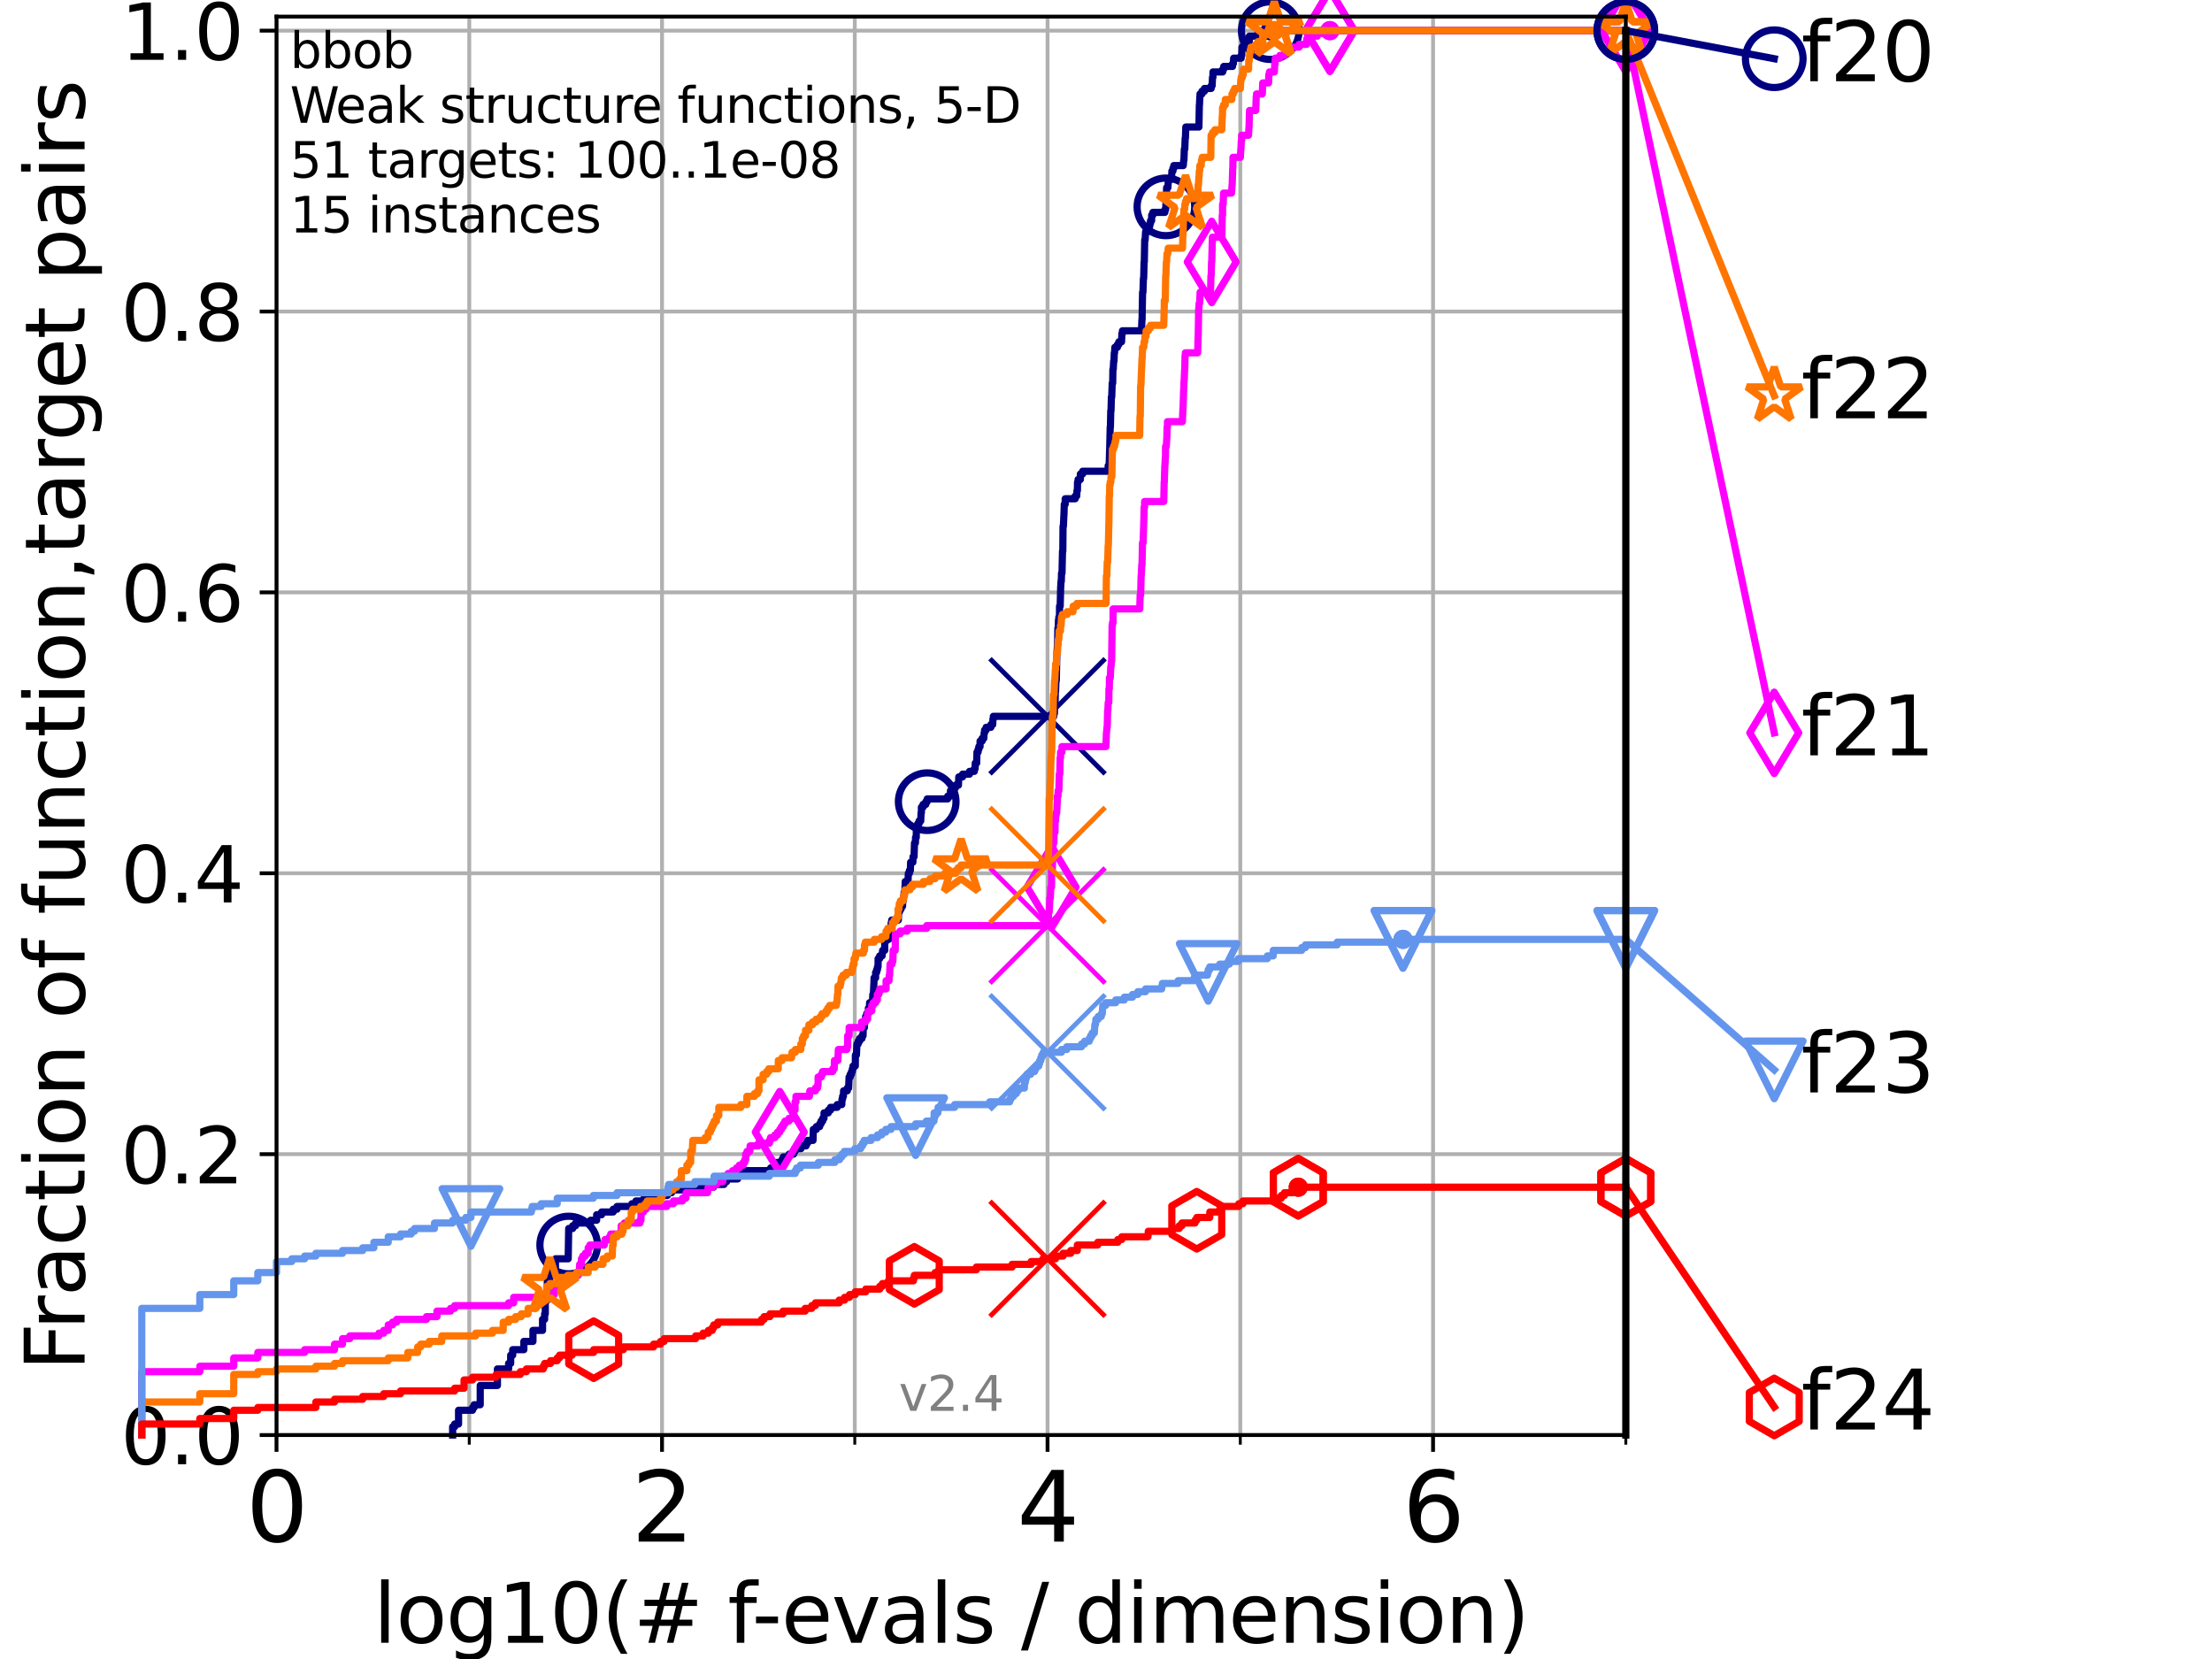 <?xml version="1.0" encoding="utf-8" standalone="no"?>
<!DOCTYPE svg PUBLIC "-//W3C//DTD SVG 1.1//EN"
  "http://www.w3.org/Graphics/SVG/1.1/DTD/svg11.dtd">
<svg height="345.6pt" version="1.1" viewBox="0 0 460.8 345.6" width="460.8pt" xmlns="http://www.w3.org/2000/svg" xmlns:xlink="http://www.w3.org/1999/xlink">
 <defs>
  <style type="text/css">*{stroke-linecap:butt;stroke-linejoin:round;}</style>
 </defs>
 <g id="figure_1">
  <g id="patch_1">
   <path d="M 0 345.6 
L 460.8 345.6 
L 460.8 0 
L 0 0 
z
" style="fill:#ffffff;"/>
  </g>
  <g id="axes_1">
   <g id="patch_2">
    <path d="M 57.6 298.944 
L 338.688 298.944 
L 338.688 3.456 
L 57.6 3.456 
z
" style="fill:#ffffff;"/>
   </g>
   <g id="matplotlib.axis_1">
    <g id="xtick_1">
     <g id="line2d_1">
      <path clip-path="url(#p073d45bf6d)" d="M 57.6 298.944 
L 57.6 3.456 
" style="fill:none;stroke:#b0b0b0;stroke-linecap:square;stroke-width:0.8;"/>
     </g>
     <g id="line2d_2">
      <defs>
       <path d="M 0 0 
L 0 3.5 
" id="m59ff4f60d2" style="stroke:#000000;stroke-width:0.8;"/>
      </defs>
      <g>
       <use style="stroke:#000000;stroke-width:0.8;" x="57.6" xlink:href="#m59ff4f60d2" y="298.944"/>
      </g>
     </g>
     <g id="text_1">
      <!-- 0 -->
      <g transform="translate(51.237 321.141)scale(0.2 -0.2)">
       <defs>
        <path d="M 2034 4250 
Q 1547 4250 1301 3770 
Q 1056 3291 1056 2328 
Q 1056 1369 1301 889 
Q 1547 409 2034 409 
Q 2525 409 2770 889 
Q 3016 1369 3016 2328 
Q 3016 3291 2770 3770 
Q 2525 4250 2034 4250 
z
M 2034 4750 
Q 2819 4750 3233 4129 
Q 3647 3509 3647 2328 
Q 3647 1150 3233 529 
Q 2819 -91 2034 -91 
Q 1250 -91 836 529 
Q 422 1150 422 2328 
Q 422 3509 836 4129 
Q 1250 4750 2034 4750 
z
" id="DejaVuSans-30" transform="scale(0.016)"/>
       </defs>
       <use xlink:href="#DejaVuSans-30"/>
      </g>
     </g>
    </g>
    <g id="xtick_2">
     <g id="line2d_3">
      <path clip-path="url(#p073d45bf6d)" d="M 137.911 298.944 
L 137.911 3.456 
" style="fill:none;stroke:#b0b0b0;stroke-linecap:square;stroke-width:0.8;"/>
     </g>
     <g id="line2d_4">
      <g>
       <use style="stroke:#000000;stroke-width:0.8;" x="137.911" xlink:href="#m59ff4f60d2" y="298.944"/>
      </g>
     </g>
     <g id="text_2">
      <!-- 2 -->
      <g transform="translate(131.548 321.141)scale(0.2 -0.2)">
       <defs>
        <path d="M 1228 531 
L 3431 531 
L 3431 0 
L 469 0 
L 469 531 
Q 828 903 1448 1529 
Q 2069 2156 2228 2338 
Q 2531 2678 2651 2914 
Q 2772 3150 2772 3378 
Q 2772 3750 2511 3984 
Q 2250 4219 1831 4219 
Q 1534 4219 1204 4116 
Q 875 4013 500 3803 
L 500 4441 
Q 881 4594 1212 4672 
Q 1544 4750 1819 4750 
Q 2544 4750 2975 4387 
Q 3406 4025 3406 3419 
Q 3406 3131 3298 2873 
Q 3191 2616 2906 2266 
Q 2828 2175 2409 1742 
Q 1991 1309 1228 531 
z
" id="DejaVuSans-32" transform="scale(0.016)"/>
       </defs>
       <use xlink:href="#DejaVuSans-32"/>
      </g>
     </g>
    </g>
    <g id="xtick_3">
     <g id="line2d_5">
      <path clip-path="url(#p073d45bf6d)" d="M 218.222 298.944 
L 218.222 3.456 
" style="fill:none;stroke:#b0b0b0;stroke-linecap:square;stroke-width:0.8;"/>
     </g>
     <g id="line2d_6">
      <g>
       <use style="stroke:#000000;stroke-width:0.8;" x="218.222" xlink:href="#m59ff4f60d2" y="298.944"/>
      </g>
     </g>
     <g id="text_3">
      <!-- 4 -->
      <g transform="translate(211.859 321.141)scale(0.2 -0.2)">
       <defs>
        <path d="M 2419 4116 
L 825 1625 
L 2419 1625 
L 2419 4116 
z
M 2253 4666 
L 3047 4666 
L 3047 1625 
L 3713 1625 
L 3713 1100 
L 3047 1100 
L 3047 0 
L 2419 0 
L 2419 1100 
L 313 1100 
L 313 1709 
L 2253 4666 
z
" id="DejaVuSans-34" transform="scale(0.016)"/>
       </defs>
       <use xlink:href="#DejaVuSans-34"/>
      </g>
     </g>
    </g>
    <g id="xtick_4">
     <g id="line2d_7">
      <path clip-path="url(#p073d45bf6d)" d="M 298.533 298.944 
L 298.533 3.456 
" style="fill:none;stroke:#b0b0b0;stroke-linecap:square;stroke-width:0.8;"/>
     </g>
     <g id="line2d_8">
      <g>
       <use style="stroke:#000000;stroke-width:0.8;" x="298.533" xlink:href="#m59ff4f60d2" y="298.944"/>
      </g>
     </g>
     <g id="text_4">
      <!-- 6 -->
      <g transform="translate(292.17 321.141)scale(0.2 -0.2)">
       <defs>
        <path d="M 2113 2584 
Q 1688 2584 1439 2293 
Q 1191 2003 1191 1497 
Q 1191 994 1439 701 
Q 1688 409 2113 409 
Q 2538 409 2786 701 
Q 3034 994 3034 1497 
Q 3034 2003 2786 2293 
Q 2538 2584 2113 2584 
z
M 3366 4563 
L 3366 3988 
Q 3128 4100 2886 4159 
Q 2644 4219 2406 4219 
Q 1781 4219 1451 3797 
Q 1122 3375 1075 2522 
Q 1259 2794 1537 2939 
Q 1816 3084 2150 3084 
Q 2853 3084 3261 2657 
Q 3669 2231 3669 1497 
Q 3669 778 3244 343 
Q 2819 -91 2113 -91 
Q 1303 -91 875 529 
Q 447 1150 447 2328 
Q 447 3434 972 4092 
Q 1497 4750 2381 4750 
Q 2619 4750 2861 4703 
Q 3103 4656 3366 4563 
z
" id="DejaVuSans-36" transform="scale(0.016)"/>
       </defs>
       <use xlink:href="#DejaVuSans-36"/>
      </g>
     </g>
    </g>
    <g id="xtick_5">
     <g id="line2d_9">
      <path clip-path="url(#p073d45bf6d)" d="M 97.755 298.944 
L 97.755 3.456 
" style="fill:none;stroke:#b0b0b0;stroke-linecap:square;stroke-width:0.8;"/>
     </g>
     <g id="line2d_10">
      <defs>
       <path d="M 0 0 
L 0 2 
" id="m8c1c9a5924" style="stroke:#000000;stroke-width:0.6;"/>
      </defs>
      <g>
       <use style="stroke:#000000;stroke-width:0.6;" x="97.755" xlink:href="#m8c1c9a5924" y="298.944"/>
      </g>
     </g>
    </g>
    <g id="xtick_6">
     <g id="line2d_11">
      <path clip-path="url(#p073d45bf6d)" d="M 178.066 298.944 
L 178.066 3.456 
" style="fill:none;stroke:#b0b0b0;stroke-linecap:square;stroke-width:0.8;"/>
     </g>
     <g id="line2d_12">
      <g>
       <use style="stroke:#000000;stroke-width:0.6;" x="178.066" xlink:href="#m8c1c9a5924" y="298.944"/>
      </g>
     </g>
    </g>
    <g id="xtick_7">
     <g id="line2d_13">
      <path clip-path="url(#p073d45bf6d)" d="M 258.377 298.944 
L 258.377 3.456 
" style="fill:none;stroke:#b0b0b0;stroke-linecap:square;stroke-width:0.8;"/>
     </g>
     <g id="line2d_14">
      <g>
       <use style="stroke:#000000;stroke-width:0.6;" x="258.377" xlink:href="#m8c1c9a5924" y="298.944"/>
      </g>
     </g>
    </g>
    <g id="xtick_8">
     <g id="line2d_15">
      <path clip-path="url(#p073d45bf6d)" d="M 338.688 298.944 
L 338.688 3.456 
" style="fill:none;stroke:#b0b0b0;stroke-linecap:square;stroke-width:0.8;"/>
     </g>
     <g id="line2d_16">
      <g>
       <use style="stroke:#000000;stroke-width:0.6;" x="338.688" xlink:href="#m8c1c9a5924" y="298.944"/>
      </g>
     </g>
    </g>
    <g id="text_5">
     <!-- log10(# f-evals / dimension) -->
     <g transform="translate(77.764 342.218)scale(0.17 -0.17)">
      <defs>
       <path d="M 603 4863 
L 1178 4863 
L 1178 0 
L 603 0 
L 603 4863 
z
" id="DejaVuSans-6c" transform="scale(0.016)"/>
       <path d="M 1959 3097 
Q 1497 3097 1228 2736 
Q 959 2375 959 1747 
Q 959 1119 1226 758 
Q 1494 397 1959 397 
Q 2419 397 2687 759 
Q 2956 1122 2956 1747 
Q 2956 2369 2687 2733 
Q 2419 3097 1959 3097 
z
M 1959 3584 
Q 2709 3584 3137 3096 
Q 3566 2609 3566 1747 
Q 3566 888 3137 398 
Q 2709 -91 1959 -91 
Q 1206 -91 779 398 
Q 353 888 353 1747 
Q 353 2609 779 3096 
Q 1206 3584 1959 3584 
z
" id="DejaVuSans-6f" transform="scale(0.016)"/>
       <path d="M 2906 1791 
Q 2906 2416 2648 2759 
Q 2391 3103 1925 3103 
Q 1463 3103 1205 2759 
Q 947 2416 947 1791 
Q 947 1169 1205 825 
Q 1463 481 1925 481 
Q 2391 481 2648 825 
Q 2906 1169 2906 1791 
z
M 3481 434 
Q 3481 -459 3084 -895 
Q 2688 -1331 1869 -1331 
Q 1566 -1331 1297 -1286 
Q 1028 -1241 775 -1147 
L 775 -588 
Q 1028 -725 1275 -790 
Q 1522 -856 1778 -856 
Q 2344 -856 2625 -561 
Q 2906 -266 2906 331 
L 2906 616 
Q 2728 306 2450 153 
Q 2172 0 1784 0 
Q 1141 0 747 490 
Q 353 981 353 1791 
Q 353 2603 747 3093 
Q 1141 3584 1784 3584 
Q 2172 3584 2450 3431 
Q 2728 3278 2906 2969 
L 2906 3500 
L 3481 3500 
L 3481 434 
z
" id="DejaVuSans-67" transform="scale(0.016)"/>
       <path d="M 794 531 
L 1825 531 
L 1825 4091 
L 703 3866 
L 703 4441 
L 1819 4666 
L 2450 4666 
L 2450 531 
L 3481 531 
L 3481 0 
L 794 0 
L 794 531 
z
" id="DejaVuSans-31" transform="scale(0.016)"/>
       <path d="M 1984 4856 
Q 1566 4138 1362 3434 
Q 1159 2731 1159 2009 
Q 1159 1288 1364 580 
Q 1569 -128 1984 -844 
L 1484 -844 
Q 1016 -109 783 600 
Q 550 1309 550 2009 
Q 550 2706 781 3412 
Q 1013 4119 1484 4856 
L 1984 4856 
z
" id="DejaVuSans-28" transform="scale(0.016)"/>
       <path d="M 3272 2816 
L 2363 2816 
L 2100 1772 
L 3016 1772 
L 3272 2816 
z
M 2803 4594 
L 2478 3297 
L 3391 3297 
L 3719 4594 
L 4219 4594 
L 3897 3297 
L 4872 3297 
L 4872 2816 
L 3775 2816 
L 3519 1772 
L 4513 1772 
L 4513 1294 
L 3397 1294 
L 3072 0 
L 2572 0 
L 2894 1294 
L 1978 1294 
L 1656 0 
L 1153 0 
L 1478 1294 
L 494 1294 
L 494 1772 
L 1594 1772 
L 1856 2816 
L 850 2816 
L 850 3297 
L 1978 3297 
L 2297 4594 
L 2803 4594 
z
" id="DejaVuSans-23" transform="scale(0.016)"/>
       <path id="DejaVuSans-20" transform="scale(0.016)"/>
       <path d="M 2375 4863 
L 2375 4384 
L 1825 4384 
Q 1516 4384 1395 4259 
Q 1275 4134 1275 3809 
L 1275 3500 
L 2222 3500 
L 2222 3053 
L 1275 3053 
L 1275 0 
L 697 0 
L 697 3053 
L 147 3053 
L 147 3500 
L 697 3500 
L 697 3744 
Q 697 4328 969 4595 
Q 1241 4863 1831 4863 
L 2375 4863 
z
" id="DejaVuSans-66" transform="scale(0.016)"/>
       <path d="M 313 2009 
L 1997 2009 
L 1997 1497 
L 313 1497 
L 313 2009 
z
" id="DejaVuSans-2d" transform="scale(0.016)"/>
       <path d="M 3597 1894 
L 3597 1613 
L 953 1613 
Q 991 1019 1311 708 
Q 1631 397 2203 397 
Q 2534 397 2845 478 
Q 3156 559 3463 722 
L 3463 178 
Q 3153 47 2828 -22 
Q 2503 -91 2169 -91 
Q 1331 -91 842 396 
Q 353 884 353 1716 
Q 353 2575 817 3079 
Q 1281 3584 2069 3584 
Q 2775 3584 3186 3129 
Q 3597 2675 3597 1894 
z
M 3022 2063 
Q 3016 2534 2758 2815 
Q 2500 3097 2075 3097 
Q 1594 3097 1305 2825 
Q 1016 2553 972 2059 
L 3022 2063 
z
" id="DejaVuSans-65" transform="scale(0.016)"/>
       <path d="M 191 3500 
L 800 3500 
L 1894 563 
L 2988 3500 
L 3597 3500 
L 2284 0 
L 1503 0 
L 191 3500 
z
" id="DejaVuSans-76" transform="scale(0.016)"/>
       <path d="M 2194 1759 
Q 1497 1759 1228 1600 
Q 959 1441 959 1056 
Q 959 750 1161 570 
Q 1363 391 1709 391 
Q 2188 391 2477 730 
Q 2766 1069 2766 1631 
L 2766 1759 
L 2194 1759 
z
M 3341 1997 
L 3341 0 
L 2766 0 
L 2766 531 
Q 2569 213 2275 61 
Q 1981 -91 1556 -91 
Q 1019 -91 701 211 
Q 384 513 384 1019 
Q 384 1609 779 1909 
Q 1175 2209 1959 2209 
L 2766 2209 
L 2766 2266 
Q 2766 2663 2505 2880 
Q 2244 3097 1772 3097 
Q 1472 3097 1187 3025 
Q 903 2953 641 2809 
L 641 3341 
Q 956 3463 1253 3523 
Q 1550 3584 1831 3584 
Q 2591 3584 2966 3190 
Q 3341 2797 3341 1997 
z
" id="DejaVuSans-61" transform="scale(0.016)"/>
       <path d="M 2834 3397 
L 2834 2853 
Q 2591 2978 2328 3040 
Q 2066 3103 1784 3103 
Q 1356 3103 1142 2972 
Q 928 2841 928 2578 
Q 928 2378 1081 2264 
Q 1234 2150 1697 2047 
L 1894 2003 
Q 2506 1872 2764 1633 
Q 3022 1394 3022 966 
Q 3022 478 2636 193 
Q 2250 -91 1575 -91 
Q 1294 -91 989 -36 
Q 684 19 347 128 
L 347 722 
Q 666 556 975 473 
Q 1284 391 1588 391 
Q 1994 391 2212 530 
Q 2431 669 2431 922 
Q 2431 1156 2273 1281 
Q 2116 1406 1581 1522 
L 1381 1569 
Q 847 1681 609 1914 
Q 372 2147 372 2553 
Q 372 3047 722 3315 
Q 1072 3584 1716 3584 
Q 2034 3584 2315 3537 
Q 2597 3491 2834 3397 
z
" id="DejaVuSans-73" transform="scale(0.016)"/>
       <path d="M 1625 4666 
L 2156 4666 
L 531 -594 
L 0 -594 
L 1625 4666 
z
" id="DejaVuSans-2f" transform="scale(0.016)"/>
       <path d="M 2906 2969 
L 2906 4863 
L 3481 4863 
L 3481 0 
L 2906 0 
L 2906 525 
Q 2725 213 2448 61 
Q 2172 -91 1784 -91 
Q 1150 -91 751 415 
Q 353 922 353 1747 
Q 353 2572 751 3078 
Q 1150 3584 1784 3584 
Q 2172 3584 2448 3432 
Q 2725 3281 2906 2969 
z
M 947 1747 
Q 947 1113 1208 752 
Q 1469 391 1925 391 
Q 2381 391 2643 752 
Q 2906 1113 2906 1747 
Q 2906 2381 2643 2742 
Q 2381 3103 1925 3103 
Q 1469 3103 1208 2742 
Q 947 2381 947 1747 
z
" id="DejaVuSans-64" transform="scale(0.016)"/>
       <path d="M 603 3500 
L 1178 3500 
L 1178 0 
L 603 0 
L 603 3500 
z
M 603 4863 
L 1178 4863 
L 1178 4134 
L 603 4134 
L 603 4863 
z
" id="DejaVuSans-69" transform="scale(0.016)"/>
       <path d="M 3328 2828 
Q 3544 3216 3844 3400 
Q 4144 3584 4550 3584 
Q 5097 3584 5394 3201 
Q 5691 2819 5691 2113 
L 5691 0 
L 5113 0 
L 5113 2094 
Q 5113 2597 4934 2840 
Q 4756 3084 4391 3084 
Q 3944 3084 3684 2787 
Q 3425 2491 3425 1978 
L 3425 0 
L 2847 0 
L 2847 2094 
Q 2847 2600 2669 2842 
Q 2491 3084 2119 3084 
Q 1678 3084 1418 2786 
Q 1159 2488 1159 1978 
L 1159 0 
L 581 0 
L 581 3500 
L 1159 3500 
L 1159 2956 
Q 1356 3278 1631 3431 
Q 1906 3584 2284 3584 
Q 2666 3584 2933 3390 
Q 3200 3197 3328 2828 
z
" id="DejaVuSans-6d" transform="scale(0.016)"/>
       <path d="M 3513 2113 
L 3513 0 
L 2938 0 
L 2938 2094 
Q 2938 2591 2744 2837 
Q 2550 3084 2163 3084 
Q 1697 3084 1428 2787 
Q 1159 2491 1159 1978 
L 1159 0 
L 581 0 
L 581 3500 
L 1159 3500 
L 1159 2956 
Q 1366 3272 1645 3428 
Q 1925 3584 2291 3584 
Q 2894 3584 3203 3211 
Q 3513 2838 3513 2113 
z
" id="DejaVuSans-6e" transform="scale(0.016)"/>
       <path d="M 513 4856 
L 1013 4856 
Q 1481 4119 1714 3412 
Q 1947 2706 1947 2009 
Q 1947 1309 1714 600 
Q 1481 -109 1013 -844 
L 513 -844 
Q 928 -128 1133 580 
Q 1338 1288 1338 2009 
Q 1338 2731 1133 3434 
Q 928 4138 513 4856 
z
" id="DejaVuSans-29" transform="scale(0.016)"/>
      </defs>
      <use xlink:href="#DejaVuSans-6c"/>
      <use x="27.783" xlink:href="#DejaVuSans-6f"/>
      <use x="88.965" xlink:href="#DejaVuSans-67"/>
      <use x="152.441" xlink:href="#DejaVuSans-31"/>
      <use x="216.064" xlink:href="#DejaVuSans-30"/>
      <use x="279.688" xlink:href="#DejaVuSans-28"/>
      <use x="318.701" xlink:href="#DejaVuSans-23"/>
      <use x="402.49" xlink:href="#DejaVuSans-20"/>
      <use x="434.277" xlink:href="#DejaVuSans-66"/>
      <use x="463.982" xlink:href="#DejaVuSans-2d"/>
      <use x="500.066" xlink:href="#DejaVuSans-65"/>
      <use x="561.59" xlink:href="#DejaVuSans-76"/>
      <use x="620.77" xlink:href="#DejaVuSans-61"/>
      <use x="682.049" xlink:href="#DejaVuSans-6c"/>
      <use x="709.832" xlink:href="#DejaVuSans-73"/>
      <use x="761.932" xlink:href="#DejaVuSans-20"/>
      <use x="793.719" xlink:href="#DejaVuSans-2f"/>
      <use x="827.41" xlink:href="#DejaVuSans-20"/>
      <use x="859.197" xlink:href="#DejaVuSans-64"/>
      <use x="922.674" xlink:href="#DejaVuSans-69"/>
      <use x="950.457" xlink:href="#DejaVuSans-6d"/>
      <use x="1047.869" xlink:href="#DejaVuSans-65"/>
      <use x="1109.393" xlink:href="#DejaVuSans-6e"/>
      <use x="1172.771" xlink:href="#DejaVuSans-73"/>
      <use x="1224.871" xlink:href="#DejaVuSans-69"/>
      <use x="1252.654" xlink:href="#DejaVuSans-6f"/>
      <use x="1313.836" xlink:href="#DejaVuSans-6e"/>
      <use x="1377.215" xlink:href="#DejaVuSans-29"/>
     </g>
    </g>
   </g>
   <g id="matplotlib.axis_2">
    <g id="ytick_1">
     <g id="line2d_17">
      <path clip-path="url(#p073d45bf6d)" d="M 57.6 298.944 
L 338.688 298.944 
" style="fill:none;stroke:#b0b0b0;stroke-linecap:square;stroke-width:0.8;"/>
     </g>
     <g id="line2d_18">
      <defs>
       <path d="M 0 0 
L -3.5 0 
" id="ma3ff14ef00" style="stroke:#000000;stroke-width:0.8;"/>
      </defs>
      <g>
       <use style="stroke:#000000;stroke-width:0.8;" x="57.6" xlink:href="#ma3ff14ef00" y="298.944"/>
      </g>
     </g>
     <g id="text_6">
      <!-- 0.0 -->
      <g transform="translate(25.155 305.023)scale(0.16 -0.16)">
       <defs>
        <path d="M 684 794 
L 1344 794 
L 1344 0 
L 684 0 
L 684 794 
z
" id="DejaVuSans-2e" transform="scale(0.016)"/>
       </defs>
       <use xlink:href="#DejaVuSans-30"/>
       <use x="63.623" xlink:href="#DejaVuSans-2e"/>
       <use x="95.41" xlink:href="#DejaVuSans-30"/>
      </g>
     </g>
    </g>
    <g id="ytick_2">
     <g id="line2d_19">
      <path clip-path="url(#p073d45bf6d)" d="M 57.6 240.432 
L 338.688 240.432 
" style="fill:none;stroke:#b0b0b0;stroke-linecap:square;stroke-width:0.8;"/>
     </g>
     <g id="line2d_20">
      <g>
       <use style="stroke:#000000;stroke-width:0.8;" x="57.6" xlink:href="#ma3ff14ef00" y="240.432"/>
      </g>
     </g>
     <g id="text_7">
      <!-- 0.2 -->
      <g transform="translate(25.155 246.51)scale(0.16 -0.16)">
       <use xlink:href="#DejaVuSans-30"/>
       <use x="63.623" xlink:href="#DejaVuSans-2e"/>
       <use x="95.41" xlink:href="#DejaVuSans-32"/>
      </g>
     </g>
    </g>
    <g id="ytick_3">
     <g id="line2d_21">
      <path clip-path="url(#p073d45bf6d)" d="M 57.6 181.919 
L 338.688 181.919 
" style="fill:none;stroke:#b0b0b0;stroke-linecap:square;stroke-width:0.8;"/>
     </g>
     <g id="line2d_22">
      <g>
       <use style="stroke:#000000;stroke-width:0.8;" x="57.6" xlink:href="#ma3ff14ef00" y="181.919"/>
      </g>
     </g>
     <g id="text_8">
      <!-- 0.4 -->
      <g transform="translate(25.155 187.998)scale(0.16 -0.16)">
       <use xlink:href="#DejaVuSans-30"/>
       <use x="63.623" xlink:href="#DejaVuSans-2e"/>
       <use x="95.41" xlink:href="#DejaVuSans-34"/>
      </g>
     </g>
    </g>
    <g id="ytick_4">
     <g id="line2d_23">
      <path clip-path="url(#p073d45bf6d)" d="M 57.6 123.407 
L 338.688 123.407 
" style="fill:none;stroke:#b0b0b0;stroke-linecap:square;stroke-width:0.8;"/>
     </g>
     <g id="line2d_24">
      <g>
       <use style="stroke:#000000;stroke-width:0.8;" x="57.6" xlink:href="#ma3ff14ef00" y="123.407"/>
      </g>
     </g>
     <g id="text_9">
      <!-- 0.6 -->
      <g transform="translate(25.155 129.485)scale(0.16 -0.16)">
       <use xlink:href="#DejaVuSans-30"/>
       <use x="63.623" xlink:href="#DejaVuSans-2e"/>
       <use x="95.41" xlink:href="#DejaVuSans-36"/>
      </g>
     </g>
    </g>
    <g id="ytick_5">
     <g id="line2d_25">
      <path clip-path="url(#p073d45bf6d)" d="M 57.6 64.894 
L 338.688 64.894 
" style="fill:none;stroke:#b0b0b0;stroke-linecap:square;stroke-width:0.8;"/>
     </g>
     <g id="line2d_26">
      <g>
       <use style="stroke:#000000;stroke-width:0.8;" x="57.6" xlink:href="#ma3ff14ef00" y="64.894"/>
      </g>
     </g>
     <g id="text_10">
      <!-- 0.8 -->
      <g transform="translate(25.155 70.973)scale(0.16 -0.16)">
       <defs>
        <path d="M 2034 2216 
Q 1584 2216 1326 1975 
Q 1069 1734 1069 1313 
Q 1069 891 1326 650 
Q 1584 409 2034 409 
Q 2484 409 2743 651 
Q 3003 894 3003 1313 
Q 3003 1734 2745 1975 
Q 2488 2216 2034 2216 
z
M 1403 2484 
Q 997 2584 770 2862 
Q 544 3141 544 3541 
Q 544 4100 942 4425 
Q 1341 4750 2034 4750 
Q 2731 4750 3128 4425 
Q 3525 4100 3525 3541 
Q 3525 3141 3298 2862 
Q 3072 2584 2669 2484 
Q 3125 2378 3379 2068 
Q 3634 1759 3634 1313 
Q 3634 634 3220 271 
Q 2806 -91 2034 -91 
Q 1263 -91 848 271 
Q 434 634 434 1313 
Q 434 1759 690 2068 
Q 947 2378 1403 2484 
z
M 1172 3481 
Q 1172 3119 1398 2916 
Q 1625 2713 2034 2713 
Q 2441 2713 2670 2916 
Q 2900 3119 2900 3481 
Q 2900 3844 2670 4047 
Q 2441 4250 2034 4250 
Q 1625 4250 1398 4047 
Q 1172 3844 1172 3481 
z
" id="DejaVuSans-38" transform="scale(0.016)"/>
       </defs>
       <use xlink:href="#DejaVuSans-30"/>
       <use x="63.623" xlink:href="#DejaVuSans-2e"/>
       <use x="95.41" xlink:href="#DejaVuSans-38"/>
      </g>
     </g>
    </g>
    <g id="ytick_6">
     <g id="line2d_27">
      <path clip-path="url(#p073d45bf6d)" d="M 57.6 6.382 
L 338.688 6.382 
" style="fill:none;stroke:#b0b0b0;stroke-linecap:square;stroke-width:0.8;"/>
     </g>
     <g id="line2d_28">
      <g>
       <use style="stroke:#000000;stroke-width:0.8;" x="57.6" xlink:href="#ma3ff14ef00" y="6.382"/>
      </g>
     </g>
     <g id="text_11">
      <!-- 1.0 -->
      <g transform="translate(25.155 12.46)scale(0.16 -0.16)">
       <use xlink:href="#DejaVuSans-31"/>
       <use x="63.623" xlink:href="#DejaVuSans-2e"/>
       <use x="95.41" xlink:href="#DejaVuSans-30"/>
      </g>
     </g>
    </g>
    <g id="text_12">
     <!-- Fraction of function,target pairs -->
     <g transform="translate(17.62 285.585)rotate(-90)scale(0.17 -0.17)">
      <defs>
       <path d="M 628 4666 
L 3309 4666 
L 3309 4134 
L 1259 4134 
L 1259 2759 
L 3109 2759 
L 3109 2228 
L 1259 2228 
L 1259 0 
L 628 0 
L 628 4666 
z
" id="DejaVuSans-46" transform="scale(0.016)"/>
       <path d="M 2631 2963 
Q 2534 3019 2420 3045 
Q 2306 3072 2169 3072 
Q 1681 3072 1420 2755 
Q 1159 2438 1159 1844 
L 1159 0 
L 581 0 
L 581 3500 
L 1159 3500 
L 1159 2956 
Q 1341 3275 1631 3429 
Q 1922 3584 2338 3584 
Q 2397 3584 2469 3576 
Q 2541 3569 2628 3553 
L 2631 2963 
z
" id="DejaVuSans-72" transform="scale(0.016)"/>
       <path d="M 3122 3366 
L 3122 2828 
Q 2878 2963 2633 3030 
Q 2388 3097 2138 3097 
Q 1578 3097 1268 2742 
Q 959 2388 959 1747 
Q 959 1106 1268 751 
Q 1578 397 2138 397 
Q 2388 397 2633 464 
Q 2878 531 3122 666 
L 3122 134 
Q 2881 22 2623 -34 
Q 2366 -91 2075 -91 
Q 1284 -91 818 406 
Q 353 903 353 1747 
Q 353 2603 823 3093 
Q 1294 3584 2113 3584 
Q 2378 3584 2631 3529 
Q 2884 3475 3122 3366 
z
" id="DejaVuSans-63" transform="scale(0.016)"/>
       <path d="M 1172 4494 
L 1172 3500 
L 2356 3500 
L 2356 3053 
L 1172 3053 
L 1172 1153 
Q 1172 725 1289 603 
Q 1406 481 1766 481 
L 2356 481 
L 2356 0 
L 1766 0 
Q 1100 0 847 248 
Q 594 497 594 1153 
L 594 3053 
L 172 3053 
L 172 3500 
L 594 3500 
L 594 4494 
L 1172 4494 
z
" id="DejaVuSans-74" transform="scale(0.016)"/>
       <path d="M 544 1381 
L 544 3500 
L 1119 3500 
L 1119 1403 
Q 1119 906 1312 657 
Q 1506 409 1894 409 
Q 2359 409 2629 706 
Q 2900 1003 2900 1516 
L 2900 3500 
L 3475 3500 
L 3475 0 
L 2900 0 
L 2900 538 
Q 2691 219 2414 64 
Q 2138 -91 1772 -91 
Q 1169 -91 856 284 
Q 544 659 544 1381 
z
M 1991 3584 
L 1991 3584 
z
" id="DejaVuSans-75" transform="scale(0.016)"/>
       <path d="M 750 794 
L 1409 794 
L 1409 256 
L 897 -744 
L 494 -744 
L 750 256 
L 750 794 
z
" id="DejaVuSans-2c" transform="scale(0.016)"/>
       <path d="M 1159 525 
L 1159 -1331 
L 581 -1331 
L 581 3500 
L 1159 3500 
L 1159 2969 
Q 1341 3281 1617 3432 
Q 1894 3584 2278 3584 
Q 2916 3584 3314 3078 
Q 3713 2572 3713 1747 
Q 3713 922 3314 415 
Q 2916 -91 2278 -91 
Q 1894 -91 1617 61 
Q 1341 213 1159 525 
z
M 3116 1747 
Q 3116 2381 2855 2742 
Q 2594 3103 2138 3103 
Q 1681 3103 1420 2742 
Q 1159 2381 1159 1747 
Q 1159 1113 1420 752 
Q 1681 391 2138 391 
Q 2594 391 2855 752 
Q 3116 1113 3116 1747 
z
" id="DejaVuSans-70" transform="scale(0.016)"/>
      </defs>
      <use xlink:href="#DejaVuSans-46"/>
      <use x="50.27" xlink:href="#DejaVuSans-72"/>
      <use x="91.383" xlink:href="#DejaVuSans-61"/>
      <use x="152.662" xlink:href="#DejaVuSans-63"/>
      <use x="207.643" xlink:href="#DejaVuSans-74"/>
      <use x="246.852" xlink:href="#DejaVuSans-69"/>
      <use x="274.635" xlink:href="#DejaVuSans-6f"/>
      <use x="335.816" xlink:href="#DejaVuSans-6e"/>
      <use x="399.195" xlink:href="#DejaVuSans-20"/>
      <use x="430.982" xlink:href="#DejaVuSans-6f"/>
      <use x="492.164" xlink:href="#DejaVuSans-66"/>
      <use x="527.369" xlink:href="#DejaVuSans-20"/>
      <use x="559.156" xlink:href="#DejaVuSans-66"/>
      <use x="594.361" xlink:href="#DejaVuSans-75"/>
      <use x="657.74" xlink:href="#DejaVuSans-6e"/>
      <use x="721.119" xlink:href="#DejaVuSans-63"/>
      <use x="776.1" xlink:href="#DejaVuSans-74"/>
      <use x="815.309" xlink:href="#DejaVuSans-69"/>
      <use x="843.092" xlink:href="#DejaVuSans-6f"/>
      <use x="904.273" xlink:href="#DejaVuSans-6e"/>
      <use x="967.652" xlink:href="#DejaVuSans-2c"/>
      <use x="999.439" xlink:href="#DejaVuSans-74"/>
      <use x="1038.648" xlink:href="#DejaVuSans-61"/>
      <use x="1099.928" xlink:href="#DejaVuSans-72"/>
      <use x="1139.291" xlink:href="#DejaVuSans-67"/>
      <use x="1202.768" xlink:href="#DejaVuSans-65"/>
      <use x="1264.291" xlink:href="#DejaVuSans-74"/>
      <use x="1303.5" xlink:href="#DejaVuSans-20"/>
      <use x="1335.287" xlink:href="#DejaVuSans-70"/>
      <use x="1398.764" xlink:href="#DejaVuSans-61"/>
      <use x="1460.043" xlink:href="#DejaVuSans-69"/>
      <use x="1487.826" xlink:href="#DejaVuSans-72"/>
      <use x="1528.939" xlink:href="#DejaVuSans-73"/>
     </g>
    </g>
   </g>
   <g id="line2d_29">
    <defs>
     <path d="M 0 1.5 
C 0.398 1.5 0.779 1.342 1.061 1.061 
C 1.342 0.779 1.5 0.398 1.5 0 
C 1.5 -0.398 1.342 -0.779 1.061 -1.061 
C 0.779 -1.342 0.398 -1.5 0 -1.5 
C -0.398 -1.5 -0.779 -1.342 -1.061 -1.061 
C -1.342 -0.779 -1.5 -0.398 -1.5 0 
C -1.5 0.398 -1.342 0.779 -1.061 1.061 
C -0.779 1.342 -0.398 1.5 0 1.5 
z
" id="m050a6fdc3c" style="stroke:#000080;"/>
    </defs>
    <g>
     <use style="fill:#000080;stroke:#000080;" x="264.619" xlink:href="#m050a6fdc3c" y="6.382"/>
     <use style="fill:#000080;stroke:#000080;" x="264.619" xlink:href="#m050a6fdc3c" y="6.382"/>
    </g>
   </g>
   <g id="line2d_30">
    <path d="M 94.295 298.944 
L 94.295 297.223 
L 94.715 297.223 
L 94.715 296.649 
L 95.526 296.649 
L 95.526 293.781 
L 98.439 293.781 
L 98.439 293.207 
L 98.772 293.207 
L 98.772 292.634 
L 100.04 292.634 
L 100.04 288.618 
L 103.623 288.618 
L 103.623 285.176 
L 105.952 285.176 
L 105.952 284.029 
L 106.383 284.029 
L 106.383 282.308 
L 106.803 282.308 
L 106.803 281.161 
L 109.132 281.161 
L 109.132 279.44 
L 111.023 279.44 
L 111.023 277.145 
L 113.023 277.145 
L 113.023 274.851 
L 113.454 274.851 
L 113.454 273.703 
L 113.595 273.703 
L 113.595 270.835 
L 114.012 270.835 
L 114.012 266.82 
L 114.552 266.82 
L 114.552 264.525 
L 115.711 264.525 
L 115.711 262.23 
L 118.364 262.23 
L 118.471 255.92 
L 119.301 255.92 
L 119.301 255.346 
L 119.899 255.346 
L 119.899 254.773 
L 123.03 254.773 
L 123.03 254.199 
L 124.293 254.199 
L 124.293 253.052 
L 125.328 253.052 
L 125.328 252.478 
L 127.737 252.478 
L 127.737 251.905 
L 128.531 251.905 
L 128.531 251.331 
L 131.641 251.331 
L 131.641 250.757 
L 132.47 250.757 
L 132.47 250.184 
L 134.15 250.184 
L 134.15 249.61 
L 137.053 249.61 
L 137.053 249.036 
L 139.025 249.036 
L 139.025 248.463 
L 139.918 248.463 
L 139.918 247.889 
L 145.144 247.889 
L 145.144 247.315 
L 148.639 247.315 
L 148.639 246.742 
L 150.833 246.742 
L 150.833 246.168 
L 151.357 246.168 
L 151.357 245.594 
L 153.666 245.594 
L 153.666 245.021 
L 153.89 245.021 
L 153.89 244.447 
L 154.48 244.447 
L 154.48 243.873 
L 160.538 243.873 
L 160.538 243.3 
L 161.627 243.3 
L 161.627 242.726 
L 161.894 242.726 
L 161.894 242.152 
L 162.888 242.152 
L 162.888 241.579 
L 163.169 241.579 
L 163.169 241.005 
L 164.387 241.005 
L 164.387 240.432 
L 165.324 240.432 
L 165.324 239.858 
L 165.647 239.858 
L 165.647 239.284 
L 166.869 239.284 
L 166.869 238.711 
L 167.923 238.711 
L 167.923 238.137 
L 168.233 238.137 
L 168.233 237.563 
L 169.366 237.563 
L 169.429 235.269 
L 170.064 235.269 
L 170.064 234.695 
L 170.751 234.695 
L 170.751 234.121 
L 171.035 234.121 
L 171.035 233.548 
L 171.376 233.548 
L 171.376 232.974 
L 171.656 232.974 
L 171.661 231.827 
L 172.554 231.827 
L 172.554 231.253 
L 173.021 231.253 
L 173.021 230.679 
L 174.4 230.679 
L 174.4 230.106 
L 175.363 230.106 
L 175.408 228.958 
L 175.529 228.958 
L 175.529 228.385 
L 175.698 228.385 
L 175.734 227.238 
L 176.506 227.238 
L 176.506 226.664 
L 176.782 226.664 
L 176.879 224.369 
L 177.12 224.369 
L 177.12 223.796 
L 177.383 223.796 
L 177.383 223.222 
L 177.564 223.222 
L 177.564 222.648 
L 177.696 222.648 
L 177.696 222.075 
L 178.174 222.075 
L 178.198 219.78 
L 178.412 219.78 
L 178.514 217.485 
L 178.767 217.485 
L 178.767 216.912 
L 179.063 216.912 
L 179.063 216.338 
L 179.569 216.338 
L 179.569 215.765 
L 179.789 215.765 
L 179.836 214.044 
L 180.08 214.044 
L 180.08 212.896 
L 180.222 212.896 
L 180.333 211.749 
L 180.543 211.749 
L 180.543 211.175 
L 180.899 211.175 
L 180.899 210.028 
L 181.129 210.028 
L 181.147 208.881 
L 181.75 208.881 
L 181.823 207.16 
L 181.938 207.16 
L 182.047 204.865 
L 182.055 204.865 
L 182.08 203.718 
L 182.404 203.718 
L 182.404 202.571 
L 182.618 202.571 
L 182.618 201.997 
L 182.789 201.997 
L 182.789 201.423 
L 182.913 201.423 
L 182.924 199.702 
L 183.253 199.702 
L 183.253 199.129 
L 183.761 199.129 
L 183.864 197.981 
L 184.304 197.981 
L 184.304 196.26 
L 184.454 196.26 
L 184.454 195.687 
L 185.156 195.687 
L 185.156 195.113 
L 185.309 195.113 
L 185.309 194.539 
L 185.467 194.539 
L 185.467 193.392 
L 185.583 193.392 
L 185.646 192.245 
L 185.759 192.245 
L 185.759 191.671 
L 187.139 191.671 
L 187.209 189.95 
L 187.396 189.95 
L 187.396 189.377 
L 187.71 189.377 
L 187.71 188.803 
L 188.016 188.803 
L 188.065 187.656 
L 188.183 187.656 
L 188.28 186.508 
L 188.34 186.508 
L 188.34 185.935 
L 188.492 185.935 
L 188.577 183.64 
L 189.153 183.64 
L 189.227 181.919 
L 189.448 181.919 
L 189.448 181.345 
L 189.643 181.345 
L 189.695 179.624 
L 190.173 179.624 
L 190.194 178.477 
L 190.414 178.477 
L 190.503 175.609 
L 190.702 175.609 
L 190.722 174.462 
L 190.872 174.462 
L 190.89 172.741 
L 191.098 172.741 
L 191.179 171.593 
L 191.469 171.593 
L 191.469 171.02 
L 191.802 171.02 
L 191.877 169.299 
L 191.946 169.299 
L 191.946 168.151 
L 192.29 168.151 
L 192.29 167.578 
L 192.859 167.578 
L 192.859 167.004 
L 193.153 167.004 
L 193.153 166.43 
L 197.424 166.43 
L 197.424 165.857 
L 198.002 165.857 
L 198.002 164.709 
L 198.31 164.709 
L 198.31 164.136 
L 199.038 164.136 
L 199.038 163.562 
L 199.665 163.562 
L 199.736 161.841 
L 200.524 161.841 
L 200.524 161.268 
L 201.964 161.268 
L 201.964 160.694 
L 202.97 160.694 
L 202.97 160.12 
L 203.136 160.12 
L 203.162 158.973 
L 203.457 158.973 
L 203.522 156.678 
L 203.752 156.678 
L 203.752 156.105 
L 203.914 156.105 
L 203.914 155.531 
L 204.162 155.531 
L 204.166 154.384 
L 204.594 154.384 
L 204.594 153.81 
L 204.953 153.81 
L 205.016 152.663 
L 205.105 152.663 
L 205.105 152.089 
L 205.428 152.089 
L 205.428 151.516 
L 206.413 151.516 
L 206.413 150.942 
L 206.796 150.942 
L 206.847 149.795 
L 206.927 149.795 
L 206.927 149.221 
L 219.516 149.221 
L 219.516 148.647 
L 219.655 148.647 
L 219.704 146.926 
L 219.779 146.926 
L 219.851 144.058 
L 219.896 144.058 
L 219.977 141.763 
L 220.052 141.763 
L 220.161 136.027 
L 220.187 136.027 
L 220.289 134.306 
L 220.311 134.306 
L 220.37 130.864 
L 220.446 130.864 
L 220.498 129.143 
L 220.571 129.143 
L 220.571 128.569 
L 220.702 128.569 
L 220.726 126.275 
L 220.855 126.275 
L 220.957 122.259 
L 220.971 122.259 
L 221.028 121.112 
L 221.088 121.112 
L 221.135 119.391 
L 221.238 119.391 
L 221.34 114.802 
L 221.404 114.802 
L 221.451 109.639 
L 221.523 109.639 
L 221.627 107.344 
L 221.637 107.344 
L 221.713 105.05 
L 221.901 105.05 
L 221.901 103.902 
L 223.983 103.902 
L 223.983 103.329 
L 224.301 103.329 
L 224.357 102.181 
L 224.445 102.181 
L 224.465 100.461 
L 224.584 100.461 
L 224.584 99.887 
L 225.061 99.887 
L 225.061 98.74 
L 225.534 98.74 
L 225.534 98.166 
L 230.832 98.166 
L 230.852 97.019 
L 231.055 97.019 
L 231.16 93.577 
L 231.167 93.577 
L 231.275 88.987 
L 231.319 88.987 
L 231.394 85.546 
L 231.446 85.546 
L 231.524 82.677 
L 231.594 82.677 
L 231.693 79.809 
L 231.792 79.809 
L 231.837 76.941 
L 231.907 76.941 
L 231.996 75.22 
L 232.067 75.22 
L 232.128 73.499 
L 232.182 73.499 
L 232.246 72.352 
L 232.773 72.352 
L 232.773 71.778 
L 233.085 71.778 
L 233.085 71.204 
L 233.641 71.204 
L 233.709 69.483 
L 233.825 69.483 
L 233.825 68.91 
L 237.799 68.91 
L 237.881 66.615 
L 237.913 66.615 
L 238.021 60.879 
L 238.096 60.879 
L 238.193 58.01 
L 238.247 58.01 
L 238.336 54.568 
L 238.38 54.568 
L 238.463 49.979 
L 238.553 49.979 
L 238.648 48.258 
L 239.183 48.258 
L 239.279 47.111 
L 239.52 47.111 
L 239.52 46.537 
L 239.674 46.537 
L 239.674 45.964 
L 239.905 45.964 
L 239.914 44.816 
L 240.157 44.816 
L 240.157 44.243 
L 242.661 44.243 
L 242.661 43.669 
L 242.832 43.669 
L 242.937 41.374 
L 242.944 41.374 
L 243.032 39.08 
L 243.299 39.08 
L 243.393 37.359 
L 244.035 37.359 
L 244.127 35.638 
L 244.34 35.638 
L 244.34 35.064 
L 244.52 35.064 
L 244.52 34.491 
L 246.494 34.491 
L 246.588 33.343 
L 246.637 33.343 
L 246.719 31.049 
L 246.814 31.049 
L 246.897 28.754 
L 246.946 28.754 
L 247.026 26.459 
L 249.757 26.459 
L 249.846 21.87 
L 249.869 21.87 
L 249.951 20.149 
L 249.985 20.149 
L 249.985 19.576 
L 250.393 19.576 
L 250.393 19.002 
L 250.912 19.002 
L 250.912 18.428 
L 252.308 18.428 
L 252.308 17.855 
L 252.51 17.855 
L 252.587 16.134 
L 252.669 16.134 
L 252.686 14.986 
L 254.711 14.986 
L 254.711 14.413 
L 254.93 14.413 
L 254.93 13.839 
L 256.758 13.839 
L 256.758 13.265 
L 256.924 13.265 
L 256.994 12.118 
L 258.558 12.118 
L 258.558 11.544 
L 258.679 11.544 
L 258.728 9.824 
L 259.09 9.824 
L 259.09 9.25 
L 259.263 9.25 
L 259.263 8.676 
L 260.241 8.676 
L 260.265 7.529 
L 262.034 7.529 
L 262.034 6.955 
L 264.619 6.955 
L 264.619 6.382 
L 338.688 6.382 
L 338.688 6.382 
" style="fill:none;stroke:#000080;stroke-linecap:square;stroke-width:1.5;"/>
   </g>
   <g id="line2d_31">
    <defs>
     <path d="M 0 6 
C 1.591 6 3.117 5.368 4.243 4.243 
C 5.368 3.117 6 1.591 6 0 
C 6 -1.591 5.368 -3.117 4.243 -4.243 
C 3.117 -5.368 1.591 -6 0 -6 
C -1.591 -6 -3.117 -5.368 -4.243 -4.243 
C -5.368 -3.117 -6 -1.591 -6 0 
C -6 1.591 -5.368 3.117 -4.243 4.243 
C -3.117 5.368 -1.591 6 0 6 
z
" id="m6f4872601c" style="stroke:#000080;stroke-width:1.5;"/>
    </defs>
    <g>
     <use style="fill-opacity:0;stroke:#000080;stroke-width:1.5;" x="118.471" xlink:href="#m6f4872601c" y="259.362"/>
     <use style="fill-opacity:0;stroke:#000080;stroke-width:1.5;" x="193.153" xlink:href="#m6f4872601c" y="167.004"/>
     <use style="fill-opacity:0;stroke:#000080;stroke-width:1.5;" x="242.88" xlink:href="#m6f4872601c" y="43.095"/>
     <use style="fill-opacity:0;stroke:#000080;stroke-width:1.5;" x="264.619" xlink:href="#m6f4872601c" y="6.382"/>
     <use style="fill-opacity:0;stroke:#000080;stroke-width:1.5;" x="338.688" xlink:href="#m6f4872601c" y="6.382"/>
    </g>
   </g>
   <g id="line2d_32">
    <path style="fill:none;stroke:#000080;stroke-linecap:square;stroke-width:1.5;"/>
    <g/>
   </g>
   <g id="line2d_33">
    <path clip-path="url(#p073d45bf6d)" d="M 218.222 149.221 
" style="fill:none;stroke:#000080;stroke-linecap:square;stroke-width:1.5;"/>
    <defs>
     <path d="M -12 12 
L 12 -12 
M -12 -12 
L 12 12 
" id="m3da710e183" style="stroke:#000080;"/>
    </defs>
    <g clip-path="url(#p073d45bf6d)">
     <use style="fill:#000080;stroke:#000080;" x="218.222" xlink:href="#m3da710e183" y="149.221"/>
    </g>
   </g>
   <g id="line2d_34">
    <defs>
     <path d="M 0 1.5 
C 0.398 1.5 0.779 1.342 1.061 1.061 
C 1.342 0.779 1.5 0.398 1.5 0 
C 1.5 -0.398 1.342 -0.779 1.061 -1.061 
C 0.779 -1.342 0.398 -1.5 0 -1.5 
C -0.398 -1.5 -0.779 -1.342 -1.061 -1.061 
C -1.342 -0.779 -1.5 -0.398 -1.5 0 
C -1.5 0.398 -1.342 0.779 -1.061 1.061 
C -0.779 1.342 -0.398 1.5 0 1.5 
z
" id="mb48f248e49" style="stroke:#ff00ff;"/>
    </defs>
    <g>
     <use style="fill:#ff00ff;stroke:#ff00ff;" x="277.042" xlink:href="#mb48f248e49" y="6.382"/>
     <use style="fill:#ff00ff;stroke:#ff00ff;" x="277.042" xlink:href="#mb48f248e49" y="6.382"/>
    </g>
   </g>
   <g id="line2d_35">
    <path d="M 29.533 298.944 
L 29.533 285.75 
L 41.621 285.75 
L 41.621 284.603 
L 48.692 284.603 
L 48.692 282.882 
L 53.709 282.882 
L 53.709 281.734 
L 63.468 281.734 
L 63.468 281.161 
L 69.688 281.161 
L 69.688 280.013 
L 71.35 280.013 
L 71.35 278.866 
L 72.868 278.866 
L 72.868 278.293 
L 78.942 278.293 
L 78.942 277.719 
L 79.939 277.719 
L 79.939 277.145 
L 80.881 277.145 
L 80.881 275.998 
L 81.776 275.998 
L 81.776 275.424 
L 82.627 275.424 
L 82.627 274.851 
L 88.847 274.851 
L 88.847 274.277 
L 91.03 274.277 
L 91.03 273.13 
L 93.864 273.13 
L 93.864 272.556 
L 94.715 272.556 
L 94.715 271.982 
L 105.952 271.982 
L 105.952 271.409 
L 107.009 271.409 
L 107.009 270.261 
L 112.877 270.261 
L 112.877 269.688 
L 115.46 269.688 
L 115.46 269.114 
L 115.586 269.114 
L 115.586 268.54 
L 115.835 268.54 
L 115.835 267.967 
L 117.03 267.967 
L 117.03 267.393 
L 118.04 267.393 
L 118.149 266.246 
L 119.402 266.246 
L 119.402 265.672 
L 120.477 265.672 
L 120.477 265.099 
L 120.666 265.099 
L 120.759 263.378 
L 121.128 263.378 
L 121.128 262.23 
L 121.4 262.23 
L 121.4 261.657 
L 121.931 261.657 
L 121.931 261.083 
L 122.531 261.083 
L 122.531 259.936 
L 122.865 259.936 
L 122.865 259.362 
L 125.892 259.362 
L 125.892 258.788 
L 126.031 258.788 
L 126.031 258.215 
L 126.97 258.215 
L 126.97 257.641 
L 127.229 257.641 
L 127.229 257.067 
L 129.405 257.067 
L 129.405 255.346 
L 130.073 255.346 
L 130.073 254.773 
L 133.307 254.773 
L 133.307 254.199 
L 133.533 254.199 
L 133.533 252.478 
L 134.063 252.478 
L 134.063 251.905 
L 134.577 251.905 
L 134.577 251.331 
L 138.894 251.331 
L 138.894 250.757 
L 140.287 250.757 
L 140.287 250.184 
L 142.161 250.184 
L 142.161 249.61 
L 142.884 249.61 
L 142.91 248.463 
L 147.409 248.463 
L 147.51 247.315 
L 148.526 247.315 
L 148.526 246.742 
L 149.287 246.742 
L 149.287 246.168 
L 150.565 246.168 
L 150.666 245.021 
L 151.677 245.021 
L 151.677 244.447 
L 152.617 244.447 
L 152.617 243.873 
L 153.409 243.873 
L 153.409 243.3 
L 154.015 243.3 
L 154.015 242.726 
L 154.827 242.726 
L 154.827 242.152 
L 155.155 242.152 
L 155.155 241.579 
L 155.335 241.579 
L 155.335 240.432 
L 155.616 240.432 
L 155.616 239.858 
L 156.2 239.858 
L 156.261 238.711 
L 158.009 238.711 
L 158.009 238.137 
L 160.278 238.137 
L 160.278 237.563 
L 160.509 237.563 
L 160.509 236.99 
L 161.429 236.99 
L 161.429 236.416 
L 161.973 236.416 
L 161.973 235.842 
L 162.441 235.842 
L 162.441 235.269 
L 162.788 235.269 
L 162.788 234.695 
L 163.185 234.695 
L 163.185 234.121 
L 163.518 234.121 
L 163.518 233.548 
L 164.357 233.548 
L 164.357 232.974 
L 165.295 232.974 
L 165.295 231.253 
L 165.619 231.253 
L 165.619 229.532 
L 165.81 229.532 
L 165.81 228.385 
L 168.609 228.385 
L 168.71 227.238 
L 169.864 227.238 
L 169.864 226.664 
L 170.305 226.664 
L 170.305 226.09 
L 170.419 226.09 
L 170.419 224.369 
L 171.093 224.369 
L 171.093 223.796 
L 171.361 223.796 
L 171.361 223.222 
L 173.467 223.222 
L 173.467 222.648 
L 173.787 222.648 
L 173.827 220.927 
L 174.537 220.927 
L 174.644 218.633 
L 176.418 218.633 
L 176.418 218.059 
L 176.589 218.059 
L 176.589 215.765 
L 176.89 215.765 
L 176.89 214.044 
L 179.47 214.044 
L 179.47 212.896 
L 180.272 212.896 
L 180.272 212.323 
L 180.73 212.323 
L 180.73 211.175 
L 180.905 211.175 
L 180.905 210.602 
L 181.603 210.602 
L 181.603 209.454 
L 181.899 209.454 
L 181.899 208.881 
L 182.415 208.881 
L 182.415 208.307 
L 182.762 208.307 
L 182.762 207.16 
L 183.063 207.16 
L 183.063 206.586 
L 183.274 206.586 
L 183.274 206.012 
L 184.587 206.012 
L 184.587 204.291 
L 185.207 204.291 
L 185.242 203.144 
L 185.32 203.144 
L 185.412 200.85 
L 185.824 200.85 
L 185.824 200.276 
L 186.001 200.276 
L 186.057 197.981 
L 186.499 197.981 
L 186.525 194.539 
L 187.498 194.539 
L 187.498 193.966 
L 188.98 193.966 
L 188.98 193.392 
L 193.051 193.392 
L 193.051 192.818 
L 218.357 192.818 
L 218.452 189.95 
L 218.575 189.95 
L 218.676 187.656 
L 218.689 187.656 
L 218.689 187.082 
L 218.802 187.082 
L 218.901 184.787 
L 219.056 184.787 
L 219.065 181.345 
L 219.213 181.345 
L 219.312 177.903 
L 219.353 177.903 
L 219.37 175.609 
L 219.535 175.609 
L 219.591 173.314 
L 219.78 173.314 
L 219.78 171.02 
L 219.903 171.02 
L 219.903 169.872 
L 220.016 169.872 
L 220.016 169.299 
L 220.144 169.299 
L 220.237 167.004 
L 220.269 167.004 
L 220.269 165.857 
L 220.397 165.857 
L 220.427 164.709 
L 220.588 164.709 
L 220.673 161.268 
L 220.771 161.268 
L 220.846 157.826 
L 220.938 157.826 
L 220.938 156.678 
L 221.22 156.678 
L 221.22 155.531 
L 230.377 155.531 
L 230.487 152.663 
L 230.509 152.663 
L 230.602 151.516 
L 230.653 151.516 
L 230.736 148.074 
L 230.778 148.074 
L 230.863 146.353 
L 230.979 146.353 
L 231.012 143.484 
L 231.093 143.484 
L 231.119 141.19 
L 231.297 141.19 
L 231.394 138.895 
L 231.447 138.895 
L 231.533 137.748 
L 231.576 137.748 
L 231.671 130.29 
L 231.746 130.29 
L 231.746 129.717 
L 231.868 129.717 
L 231.873 126.848 
L 237.426 126.848 
L 237.514 123.98 
L 237.616 123.98 
L 237.715 119.965 
L 237.74 119.965 
L 237.849 117.67 
L 237.902 117.67 
L 238 113.081 
L 238.126 113.081 
L 238.237 109.639 
L 238.245 109.639 
L 238.352 105.623 
L 238.439 105.623 
L 238.439 104.476 
L 242.432 104.476 
L 242.516 100.461 
L 242.545 100.461 
L 242.651 97.019 
L 242.677 97.019 
L 242.752 95.298 
L 242.794 95.298 
L 242.807 93.003 
L 242.959 93.003 
L 243.065 91.282 
L 243.071 91.282 
L 243.131 88.987 
L 243.194 88.987 
L 243.197 87.84 
L 246.316 87.84 
L 246.427 84.972 
L 246.456 84.972 
L 246.561 81.53 
L 246.572 81.53 
L 246.663 79.235 
L 246.691 79.235 
L 246.78 76.941 
L 246.808 76.941 
L 246.867 74.073 
L 246.931 74.073 
L 246.931 73.499 
L 249.491 73.499 
L 249.592 70.057 
L 249.608 70.057 
L 249.705 64.32 
L 249.743 64.32 
L 249.807 63.173 
L 249.904 63.173 
L 250.004 60.879 
L 252.176 60.879 
L 252.263 57.437 
L 252.312 57.437 
L 252.388 54.568 
L 252.425 54.568 
L 252.533 50.553 
L 252.546 50.553 
L 252.572 49.406 
L 254.53 49.406 
L 254.626 44.816 
L 254.685 44.816 
L 254.688 42.522 
L 254.81 42.522 
L 254.889 40.227 
L 256.555 40.227 
L 256.664 38.506 
L 256.688 38.506 
L 256.799 35.064 
L 256.819 35.064 
L 256.852 32.77 
L 258.391 32.77 
L 258.489 31.049 
L 258.513 31.049 
L 258.579 29.328 
L 258.65 29.328 
L 258.658 28.18 
L 260.084 28.18 
L 260.184 26.459 
L 260.199 26.459 
L 260.295 23.018 
L 261.596 23.018 
L 261.694 20.149 
L 261.749 20.149 
L 261.749 19.576 
L 262.961 19.576 
L 263.044 17.281 
L 264.274 17.281 
L 264.306 15.56 
L 264.446 15.56 
L 264.446 14.986 
L 265.472 14.986 
L 265.555 13.265 
L 265.624 13.265 
L 265.664 12.118 
L 266.617 12.118 
L 266.617 11.544 
L 267.654 11.544 
L 267.747 10.397 
L 268.634 10.397 
L 268.634 9.824 
L 270.628 9.824 
L 270.628 9.25 
L 272.166 9.25 
L 272.217 8.103 
L 272.923 8.103 
L 272.923 7.529 
L 274.411 7.529 
L 274.411 6.955 
L 277.042 6.955 
L 277.042 6.382 
L 338.688 6.382 
L 338.688 6.382 
" style="fill:none;stroke:#ff00ff;stroke-linecap:square;stroke-width:1.5;"/>
   </g>
   <g id="line2d_36">
    <defs>
     <path d="M 0 8.485 
L 5.091 0 
L 0 -8.485 
L -5.091 0 
z
" id="m2b97581fbb" style="stroke:#ff00ff;stroke-linejoin:miter;stroke-width:1.5;"/>
    </defs>
    <g>
     <use style="fill-opacity:0;stroke:#ff00ff;stroke-linejoin:miter;stroke-width:1.5;" x="162.441" xlink:href="#m2b97581fbb" y="235.842"/>
     <use style="fill-opacity:0;stroke:#ff00ff;stroke-linejoin:miter;stroke-width:1.5;" x="219.056" xlink:href="#m2b97581fbb" y="184.787"/>
     <use style="fill-opacity:0;stroke:#ff00ff;stroke-linejoin:miter;stroke-width:1.5;" x="252.425" xlink:href="#m2b97581fbb" y="54.568"/>
     <use style="fill-opacity:0;stroke:#ff00ff;stroke-linejoin:miter;stroke-width:1.5;" x="277.042" xlink:href="#m2b97581fbb" y="6.382"/>
     <use style="fill-opacity:0;stroke:#ff00ff;stroke-linejoin:miter;stroke-width:1.5;" x="277.042" xlink:href="#m2b97581fbb" y="6.382"/>
     <use style="fill-opacity:0;stroke:#ff00ff;stroke-linejoin:miter;stroke-width:1.5;" x="338.688" xlink:href="#m2b97581fbb" y="6.382"/>
    </g>
   </g>
   <g id="line2d_37">
    <path style="fill:none;stroke:#ff00ff;stroke-linecap:square;stroke-width:1.5;"/>
    <g/>
   </g>
   <g id="line2d_38">
    <path clip-path="url(#p073d45bf6d)" d="M 218.222 192.818 
" style="fill:none;stroke:#ff00ff;stroke-linecap:square;stroke-width:1.5;"/>
    <defs>
     <path d="M -12 12 
L 12 -12 
M -12 -12 
L 12 12 
" id="m819a07bb2f" style="stroke:#ff00ff;"/>
    </defs>
    <g clip-path="url(#p073d45bf6d)">
     <use style="fill:#ff00ff;stroke:#ff00ff;" x="218.222" xlink:href="#m819a07bb2f" y="192.818"/>
    </g>
   </g>
   <g id="line2d_39">
    <defs>
     <path d="M 0 1.5 
C 0.398 1.5 0.779 1.342 1.061 1.061 
C 1.342 0.779 1.5 0.398 1.5 0 
C 1.5 -0.398 1.342 -0.779 1.061 -1.061 
C 0.779 -1.342 0.398 -1.5 0 -1.5 
C -0.398 -1.5 -0.779 -1.342 -1.061 -1.061 
C -1.342 -0.779 -1.5 -0.398 -1.5 0 
C -1.5 0.398 -1.342 0.779 -1.061 1.061 
C -0.779 1.342 -0.398 1.5 0 1.5 
z
" id="mcc516ada7b" style="stroke:#ff7500;"/>
    </defs>
    <g>
     <use style="fill:#ff7500;stroke:#ff7500;" x="265.465" xlink:href="#mcc516ada7b" y="6.382"/>
     <use style="fill:#ff7500;stroke:#ff7500;" x="265.465" xlink:href="#mcc516ada7b" y="6.382"/>
    </g>
   </g>
   <g id="line2d_40">
    <path d="M 29.533 298.944 
L 29.533 292.06 
L 41.621 292.06 
L 41.621 290.339 
L 48.692 290.339 
L 48.692 286.324 
L 53.709 286.324 
L 53.709 285.75 
L 57.6 285.75 
L 57.6 285.176 
L 65.797 285.176 
L 65.797 284.603 
L 69.688 284.603 
L 69.688 284.029 
L 71.35 284.029 
L 71.35 283.455 
L 80.881 283.455 
L 80.881 282.882 
L 84.956 282.882 
L 84.956 281.734 
L 87.01 281.734 
L 87.01 280.587 
L 87.644 280.587 
L 87.644 280.013 
L 89.419 280.013 
L 89.419 279.44 
L 92.027 279.44 
L 92.027 278.293 
L 99.098 278.293 
L 99.098 277.719 
L 102.597 277.719 
L 102.597 277.145 
L 104.826 277.145 
L 104.826 275.424 
L 105.952 275.424 
L 105.952 274.851 
L 107.415 274.851 
L 107.415 274.277 
L 108.578 274.277 
L 108.578 273.703 
L 110.017 273.703 
L 110.017 272.556 
L 111.663 272.556 
L 111.663 271.982 
L 112.128 271.982 
L 112.128 270.835 
L 112.432 270.835 
L 112.432 270.261 
L 112.581 270.261 
L 112.581 269.688 
L 113.735 269.688 
L 113.735 269.114 
L 113.874 269.114 
L 113.874 267.967 
L 114.552 267.967 
L 114.552 267.393 
L 117.821 267.393 
L 117.821 266.246 
L 118.257 266.246 
L 118.257 265.672 
L 120.094 265.672 
L 120.094 265.099 
L 122.531 265.099 
L 122.531 263.951 
L 123.985 263.951 
L 123.985 263.378 
L 125.612 263.378 
L 125.612 262.23 
L 126.507 262.23 
L 126.507 261.657 
L 127.548 261.657 
L 127.611 259.362 
L 127.737 259.362 
L 127.799 257.641 
L 128.591 257.641 
L 128.591 257.067 
L 129.574 257.067 
L 129.574 256.494 
L 129.798 256.494 
L 129.798 255.346 
L 130.822 255.346 
L 130.875 254.199 
L 131.49 254.199 
L 131.49 252.478 
L 131.79 252.478 
L 131.79 251.905 
L 133.443 251.905 
L 133.443 251.331 
L 134.407 251.331 
L 134.407 250.757 
L 134.829 250.757 
L 134.829 250.184 
L 137.559 250.184 
L 137.559 249.61 
L 137.841 249.61 
L 137.841 249.036 
L 138.05 249.036 
L 138.05 248.463 
L 139.35 248.463 
L 139.35 247.889 
L 140.226 247.889 
L 140.226 247.315 
L 140.944 247.315 
L 140.974 246.168 
L 141.606 246.168 
L 141.606 245.594 
L 141.941 245.594 
L 141.941 243.873 
L 143.093 243.873 
L 143.093 242.726 
L 143.502 242.726 
L 143.502 242.152 
L 143.878 242.152 
L 143.903 239.858 
L 144.221 239.858 
L 144.318 237.563 
L 146.896 237.563 
L 146.896 236.99 
L 147.47 236.99 
L 147.55 235.842 
L 147.986 235.842 
L 147.986 235.269 
L 148.239 235.269 
L 148.239 234.695 
L 148.507 234.695 
L 148.507 234.121 
L 148.771 234.121 
L 148.771 233.548 
L 149.251 233.548 
L 149.251 232.4 
L 149.735 232.4 
L 149.735 230.679 
L 154.331 230.679 
L 154.331 230.106 
L 155.59 230.106 
L 155.59 228.385 
L 157.163 228.385 
L 157.163 227.811 
L 157.843 227.811 
L 157.843 227.238 
L 158.108 227.238 
L 158.108 224.943 
L 158.963 224.943 
L 158.963 223.796 
L 159.698 223.796 
L 159.698 223.222 
L 160.152 223.222 
L 160.152 222.648 
L 162.13 222.648 
L 162.13 220.927 
L 162.913 220.927 
L 162.913 220.354 
L 164.899 220.354 
L 164.988 219.206 
L 165.69 219.206 
L 165.69 218.633 
L 166.829 218.633 
L 166.829 217.485 
L 167.139 217.485 
L 167.139 216.338 
L 167.404 216.338 
L 167.404 215.765 
L 167.805 215.765 
L 167.805 214.617 
L 168.506 214.617 
L 168.506 213.47 
L 169.262 213.47 
L 169.262 212.896 
L 169.998 212.896 
L 169.998 212.323 
L 170.883 212.323 
L 170.883 211.749 
L 171.248 211.749 
L 171.248 211.175 
L 172.074 211.175 
L 172.074 210.602 
L 172.424 210.602 
L 172.424 210.028 
L 172.82 210.028 
L 172.82 209.454 
L 174.218 209.454 
L 174.218 208.881 
L 174.353 208.881 
L 174.456 207.16 
L 174.546 207.16 
L 174.563 205.439 
L 175.055 205.439 
L 175.055 204.865 
L 175.166 204.865 
L 175.269 203.718 
L 175.606 203.718 
L 175.606 203.144 
L 176.302 203.144 
L 176.302 202.571 
L 177.445 202.571 
L 177.445 201.997 
L 177.567 201.997 
L 177.567 201.423 
L 177.71 201.423 
L 177.71 200.85 
L 177.912 200.85 
L 177.912 199.702 
L 178.184 199.702 
L 178.292 198.555 
L 179.855 198.555 
L 179.855 197.981 
L 180.086 197.981 
L 180.086 196.834 
L 180.259 196.834 
L 180.259 196.26 
L 182.135 196.26 
L 182.135 195.687 
L 183.658 195.687 
L 183.658 195.113 
L 184.548 195.113 
L 184.587 193.966 
L 184.927 193.966 
L 184.927 193.392 
L 185.873 193.392 
L 185.897 192.245 
L 186.285 192.245 
L 186.285 191.671 
L 186.799 191.671 
L 186.799 191.097 
L 187.078 191.097 
L 187.078 189.377 
L 187.267 189.377 
L 187.334 188.229 
L 187.571 188.229 
L 187.571 187.656 
L 188.153 187.656 
L 188.263 186.508 
L 188.442 186.508 
L 188.442 185.935 
L 188.555 185.935 
L 188.555 185.361 
L 189.571 185.361 
L 189.571 184.787 
L 190.065 184.787 
L 190.065 184.214 
L 192.358 184.214 
L 192.358 183.64 
L 193.722 183.64 
L 193.722 183.066 
L 194.781 183.066 
L 194.781 182.493 
L 196.799 182.493 
L 196.799 181.919 
L 199.077 181.919 
L 199.077 181.345 
L 199.579 181.345 
L 199.579 180.772 
L 200.21 180.772 
L 200.21 180.198 
L 218.266 180.198 
L 218.364 177.903 
L 218.44 177.903 
L 218.544 169.872 
L 218.553 169.872 
L 218.562 166.43 
L 218.686 166.43 
L 218.768 162.989 
L 218.82 162.989 
L 218.925 158.399 
L 218.938 158.399 
L 219.027 156.678 
L 219.09 156.678 
L 219.164 150.942 
L 219.202 150.942 
L 219.244 149.221 
L 219.363 149.221 
L 219.467 144.632 
L 219.577 144.632 
L 219.674 141.763 
L 219.733 141.763 
L 219.839 139.469 
L 219.895 139.469 
L 219.895 138.322 
L 220.077 138.322 
L 220.095 136.027 
L 220.296 136.027 
L 220.372 134.306 
L 220.431 134.306 
L 220.473 133.159 
L 220.583 133.159 
L 220.632 131.438 
L 220.925 131.438 
L 220.925 130.29 
L 221.05 130.29 
L 221.127 128.569 
L 221.305 128.569 
L 221.305 127.996 
L 222.308 127.996 
L 222.308 127.422 
L 223.533 127.422 
L 223.555 126.275 
L 224.339 126.275 
L 224.339 125.701 
L 230.419 125.701 
L 230.481 119.965 
L 230.571 119.965 
L 230.656 117.096 
L 230.749 117.096 
L 230.85 113.654 
L 230.89 113.654 
L 230.995 109.065 
L 231.002 109.065 
L 231.082 103.329 
L 231.137 103.329 
L 231.171 101.034 
L 231.262 101.034 
L 231.262 100.461 
L 231.395 100.461 
L 231.449 99.313 
L 231.625 99.313 
L 231.734 93.577 
L 231.964 93.577 
L 231.964 93.003 
L 232.184 93.003 
L 232.184 92.429 
L 232.32 92.429 
L 232.32 91.856 
L 232.447 91.856 
L 232.472 90.708 
L 237.421 90.708 
L 237.481 86.693 
L 237.54 86.693 
L 237.612 80.383 
L 237.675 80.383 
L 237.77 77.514 
L 237.788 77.514 
L 237.898 74.646 
L 237.941 74.646 
L 238.021 72.352 
L 238.267 72.352 
L 238.329 71.204 
L 238.47 71.204 
L 238.501 70.057 
L 238.746 70.057 
L 238.752 68.91 
L 239.22 68.91 
L 239.22 68.336 
L 239.666 68.336 
L 239.666 67.762 
L 242.428 67.762 
L 242.536 63.747 
L 242.543 63.747 
L 242.543 62.599 
L 242.751 62.599 
L 242.831 57.437 
L 242.874 57.437 
L 242.977 54.568 
L 243.032 54.568 
L 243.114 52.847 
L 243.264 52.847 
L 243.36 51.7 
L 246.339 51.7 
L 246.41 48.832 
L 246.46 48.832 
L 246.551 45.39 
L 246.572 45.39 
L 246.631 43.669 
L 246.763 43.669 
L 246.839 42.522 
L 246.97 42.522 
L 246.97 41.948 
L 247.187 41.948 
L 247.187 41.374 
L 249.511 41.374 
L 249.59 38.506 
L 249.664 38.506 
L 249.754 36.785 
L 249.792 36.785 
L 249.832 35.638 
L 249.918 35.638 
L 249.949 34.491 
L 250.22 34.491 
L 250.3 33.343 
L 250.439 33.343 
L 250.439 32.77 
L 252.226 32.77 
L 252.29 28.18 
L 252.59 28.18 
L 252.59 27.607 
L 253.084 27.607 
L 253.084 27.033 
L 254.524 27.033 
L 254.617 24.165 
L 254.663 24.165 
L 254.682 22.444 
L 254.879 22.444 
L 254.879 21.87 
L 255.245 21.87 
L 255.249 20.723 
L 256.617 20.723 
L 256.643 19.576 
L 256.911 19.576 
L 256.911 19.002 
L 257.193 19.002 
L 257.193 18.428 
L 258.399 18.428 
L 258.472 16.707 
L 258.549 16.707 
L 258.549 16.134 
L 258.798 16.134 
L 258.798 15.56 
L 258.99 15.56 
L 259.031 14.413 
L 260.103 14.413 
L 260.131 12.692 
L 260.242 12.692 
L 260.343 10.971 
L 260.453 10.971 
L 260.453 10.397 
L 260.595 10.397 
L 260.595 9.824 
L 261.594 9.824 
L 261.594 9.25 
L 262.035 9.25 
L 262.035 8.676 
L 263.066 8.676 
L 263.085 7.529 
L 263.424 7.529 
L 263.424 6.955 
L 265.465 6.955 
L 265.465 6.382 
L 338.688 6.382 
L 338.688 6.382 
" style="fill:none;stroke:#ff7500;stroke-linecap:square;stroke-width:1.5;"/>
   </g>
   <g id="line2d_41">
    <defs>
     <path d="M 0 -6 
L -1.347 -1.854 
L -5.706 -1.854 
L -2.18 0.708 
L -3.527 4.854 
L -0 2.292 
L 3.527 4.854 
L 2.18 0.708 
L 5.706 -1.854 
L 1.347 -1.854 
z
" id="m7356e8078e" style="stroke:#ff7500;stroke-linejoin:bevel;stroke-width:1.5;"/>
    </defs>
    <g>
     <use style="fill-opacity:0;stroke:#ff7500;stroke-linejoin:bevel;stroke-width:1.5;" x="114.552" xlink:href="#m7356e8078e" y="267.967"/>
     <use style="fill-opacity:0;stroke:#ff7500;stroke-linejoin:bevel;stroke-width:1.5;" x="200.21" xlink:href="#m7356e8078e" y="180.772"/>
     <use style="fill-opacity:0;stroke:#ff7500;stroke-linejoin:bevel;stroke-width:1.5;" x="246.97" xlink:href="#m7356e8078e" y="42.522"/>
     <use style="fill-opacity:0;stroke:#ff7500;stroke-linejoin:bevel;stroke-width:1.5;" x="265.465" xlink:href="#m7356e8078e" y="6.382"/>
     <use style="fill-opacity:0;stroke:#ff7500;stroke-linejoin:bevel;stroke-width:1.5;" x="265.465" xlink:href="#m7356e8078e" y="6.382"/>
     <use style="fill-opacity:0;stroke:#ff7500;stroke-linejoin:bevel;stroke-width:1.5;" x="338.688" xlink:href="#m7356e8078e" y="6.382"/>
    </g>
   </g>
   <g id="line2d_42">
    <path style="fill:none;stroke:#ff7500;stroke-linecap:square;stroke-width:1.5;"/>
    <g/>
   </g>
   <g id="line2d_43">
    <path clip-path="url(#p073d45bf6d)" d="M 218.222 180.198 
" style="fill:none;stroke:#ff7500;stroke-linecap:square;stroke-width:1.5;"/>
    <defs>
     <path d="M -12 12 
L 12 -12 
M -12 -12 
L 12 12 
" id="m008d614368" style="stroke:#ff7500;"/>
    </defs>
    <g clip-path="url(#p073d45bf6d)">
     <use style="fill:#ff7500;stroke:#ff7500;" x="218.222" xlink:href="#m008d614368" y="180.198"/>
    </g>
   </g>
   <g id="line2d_44">
    <defs>
     <path d="M 0 1.5 
C 0.398 1.5 0.779 1.342 1.061 1.061 
C 1.342 0.779 1.5 0.398 1.5 0 
C 1.5 -0.398 1.342 -0.779 1.061 -1.061 
C 0.779 -1.342 0.398 -1.5 0 -1.5 
C -0.398 -1.5 -0.779 -1.342 -1.061 -1.061 
C -1.342 -0.779 -1.5 -0.398 -1.5 0 
C -1.5 0.398 -1.342 0.779 -1.061 1.061 
C -0.779 1.342 -0.398 1.5 0 1.5 
z
" id="mcaa5cbbad3" style="stroke:#6495ed;"/>
    </defs>
    <g>
     <use style="fill:#6495ed;stroke:#6495ed;" x="292.267" xlink:href="#mcaa5cbbad3" y="195.687"/>
     <use style="fill:#6495ed;stroke:#6495ed;" x="292.267" xlink:href="#mcaa5cbbad3" y="195.687"/>
    </g>
   </g>
   <g id="line2d_45">
    <path d="M 29.533 298.944 
L 29.533 272.556 
L 41.621 272.556 
L 41.621 269.688 
L 48.692 269.688 
L 48.692 266.82 
L 53.709 266.82 
L 53.709 265.099 
L 57.6 265.099 
L 57.6 262.804 
L 60.78 262.804 
L 60.78 262.23 
L 63.468 262.23 
L 63.468 261.657 
L 65.797 261.657 
L 65.797 261.083 
L 71.35 261.083 
L 71.35 260.509 
L 75.556 260.509 
L 75.556 259.936 
L 77.885 259.936 
L 77.885 258.788 
L 80.881 258.788 
L 80.881 257.641 
L 83.438 257.641 
L 83.438 257.067 
L 85.667 257.067 
L 85.667 256.494 
L 86.351 256.494 
L 86.351 255.92 
L 90.509 255.92 
L 90.509 254.773 
L 94.295 254.773 
L 94.295 254.199 
L 97.044 254.199 
L 97.044 253.626 
L 98.101 253.626 
L 98.101 252.478 
L 110.694 252.478 
L 110.694 251.905 
L 110.86 251.905 
L 110.86 251.331 
L 112.73 251.331 
L 112.73 250.757 
L 116.081 250.757 
L 116.081 249.61 
L 123.594 249.61 
L 123.594 249.036 
L 128.531 249.036 
L 128.531 248.463 
L 139.091 248.463 
L 139.156 247.315 
L 139.285 247.315 
L 139.285 246.742 
L 144.724 246.742 
L 144.724 246.168 
L 148.752 246.168 
L 148.752 245.021 
L 160.269 245.021 
L 160.269 244.447 
L 165.662 244.447 
L 165.662 243.873 
L 165.957 243.873 
L 165.957 243.3 
L 166.743 243.3 
L 166.743 242.726 
L 170.478 242.726 
L 170.478 242.152 
L 173.916 242.152 
L 173.916 241.579 
L 174.909 241.579 
L 174.909 241.005 
L 175.363 241.005 
L 175.363 240.432 
L 175.877 240.432 
L 175.877 239.858 
L 178.073 239.858 
L 178.073 239.284 
L 179.295 239.284 
L 179.295 238.711 
L 179.671 238.711 
L 179.671 238.137 
L 180.008 238.137 
L 180.008 237.563 
L 181.468 237.563 
L 181.468 236.99 
L 182.81 236.99 
L 182.81 236.416 
L 183.686 236.416 
L 183.686 235.842 
L 184.529 235.842 
L 184.529 235.269 
L 185.614 235.269 
L 185.614 234.695 
L 190.744 234.695 
L 190.744 234.121 
L 192.959 234.121 
L 192.959 233.548 
L 194.565 233.548 
L 194.6 231.827 
L 195.379 231.827 
L 195.428 230.679 
L 198.864 230.679 
L 198.864 230.106 
L 206.176 230.106 
L 206.176 229.532 
L 210.343 229.532 
L 210.343 228.958 
L 210.602 228.958 
L 210.602 228.385 
L 211.133 228.385 
L 211.133 227.811 
L 211.71 227.811 
L 211.71 227.238 
L 212.107 227.238 
L 212.107 226.664 
L 213.404 226.664 
L 213.42 225.517 
L 213.584 225.517 
L 213.584 224.943 
L 213.715 224.943 
L 213.715 224.369 
L 213.926 224.369 
L 213.926 223.796 
L 214.724 223.796 
L 214.724 223.222 
L 215.537 223.222 
L 215.537 222.648 
L 215.811 222.648 
L 215.811 222.075 
L 216.401 222.075 
L 216.401 221.501 
L 216.594 221.501 
L 216.594 220.927 
L 216.823 220.927 
L 216.823 220.354 
L 217.018 220.354 
L 217.018 219.78 
L 217.332 219.78 
L 217.332 219.206 
L 221.115 219.206 
L 221.115 218.633 
L 222.226 218.633 
L 222.226 218.059 
L 225.307 218.059 
L 225.307 217.485 
L 225.937 217.485 
L 225.937 216.912 
L 226.913 216.912 
L 226.913 216.338 
L 227.19 216.338 
L 227.19 215.765 
L 227.519 215.765 
L 227.519 215.191 
L 227.97 215.191 
L 228.073 213.47 
L 228.201 213.47 
L 228.294 212.323 
L 228.78 212.323 
L 228.78 211.749 
L 229.423 211.749 
L 229.423 211.175 
L 229.624 211.175 
L 229.718 209.454 
L 230.335 209.454 
L 230.335 208.881 
L 232.422 208.881 
L 232.422 208.307 
L 234.21 208.307 
L 234.21 207.733 
L 235.922 207.733 
L 235.922 207.16 
L 237.027 207.16 
L 237.027 206.586 
L 238.64 206.586 
L 238.64 206.012 
L 242.005 206.012 
L 242.005 205.439 
L 242.133 205.439 
L 242.133 204.865 
L 245.426 204.865 
L 245.426 204.291 
L 248.753 204.291 
L 248.753 203.718 
L 248.932 203.718 
L 248.932 203.144 
L 251.545 203.144 
L 251.545 202.571 
L 251.698 202.571 
L 251.698 201.997 
L 252.006 201.997 
L 252.006 201.423 
L 254.085 201.423 
L 254.085 200.85 
L 256.093 200.85 
L 256.093 200.276 
L 257.951 200.276 
L 257.951 199.702 
L 264.017 199.702 
L 264.017 199.129 
L 265.236 199.129 
L 265.236 197.981 
L 271.164 197.981 
L 271.164 197.408 
L 271.935 197.408 
L 271.935 196.834 
L 278.562 196.834 
L 278.562 196.26 
L 292.267 196.26 
L 292.267 195.687 
L 338.688 195.687 
L 338.688 195.687 
" style="fill:none;stroke:#6495ed;stroke-linecap:square;stroke-width:1.5;"/>
   </g>
   <g id="line2d_46">
    <defs>
     <path d="M -0 6 
L 6 -6 
L -6 -6 
z
" id="m5ee5af50f0" style="stroke:#6495ed;stroke-linejoin:miter;stroke-width:1.5;"/>
    </defs>
    <g>
     <use style="fill-opacity:0;stroke:#6495ed;stroke-linejoin:miter;stroke-width:1.5;" x="98.101" xlink:href="#m5ee5af50f0" y="253.626"/>
     <use style="fill-opacity:0;stroke:#6495ed;stroke-linejoin:miter;stroke-width:1.5;" x="190.744" xlink:href="#m5ee5af50f0" y="234.695"/>
     <use style="fill-opacity:0;stroke:#6495ed;stroke-linejoin:miter;stroke-width:1.5;" x="251.698" xlink:href="#m5ee5af50f0" y="202.571"/>
     <use style="fill-opacity:0;stroke:#6495ed;stroke-linejoin:miter;stroke-width:1.5;" x="292.267" xlink:href="#m5ee5af50f0" y="195.687"/>
     <use style="fill-opacity:0;stroke:#6495ed;stroke-linejoin:miter;stroke-width:1.5;" x="292.267" xlink:href="#m5ee5af50f0" y="195.687"/>
     <use style="fill-opacity:0;stroke:#6495ed;stroke-linejoin:miter;stroke-width:1.5;" x="338.688" xlink:href="#m5ee5af50f0" y="195.687"/>
    </g>
   </g>
   <g id="line2d_47">
    <path style="fill:none;stroke:#6495ed;stroke-linecap:square;stroke-width:1.5;"/>
    <g/>
   </g>
   <g id="line2d_48">
    <path clip-path="url(#p073d45bf6d)" d="M 218.222 219.206 
" style="fill:none;stroke:#6495ed;stroke-linecap:square;stroke-width:1.5;"/>
    <defs>
     <path d="M -12 12 
L 12 -12 
M -12 -12 
L 12 12 
" id="m0a6794fb1d" style="stroke:#6495ed;"/>
    </defs>
    <g clip-path="url(#p073d45bf6d)">
     <use style="fill:#6495ed;stroke:#6495ed;" x="218.222" xlink:href="#m0a6794fb1d" y="219.206"/>
    </g>
   </g>
   <g id="line2d_49">
    <defs>
     <path d="M 0 1.5 
C 0.398 1.5 0.779 1.342 1.061 1.061 
C 1.342 0.779 1.5 0.398 1.5 0 
C 1.5 -0.398 1.342 -0.779 1.061 -1.061 
C 0.779 -1.342 0.398 -1.5 0 -1.5 
C -0.398 -1.5 -0.779 -1.342 -1.061 -1.061 
C -1.342 -0.779 -1.5 -0.398 -1.5 0 
C -1.5 0.398 -1.342 0.779 -1.061 1.061 
C -0.779 1.342 -0.398 1.5 0 1.5 
z
" id="mde386e4a31" style="stroke:#ff0000;"/>
    </defs>
    <g>
     <use style="fill:#ff0000;stroke:#ff0000;" x="270.447" xlink:href="#mde386e4a31" y="247.315"/>
     <use style="fill:#ff0000;stroke:#ff0000;" x="270.447" xlink:href="#mde386e4a31" y="247.315"/>
    </g>
   </g>
   <g id="line2d_50">
    <path d="M 29.533 298.944 
L 29.533 296.649 
L 41.621 296.649 
L 41.621 295.502 
L 48.692 295.502 
L 48.692 293.781 
L 53.709 293.781 
L 53.709 293.207 
L 65.797 293.207 
L 65.797 292.06 
L 69.688 292.06 
L 69.688 291.487 
L 75.556 291.487 
L 75.556 290.913 
L 79.939 290.913 
L 79.939 290.339 
L 83.438 290.339 
L 83.438 289.766 
L 94.715 289.766 
L 94.715 289.192 
L 96.676 289.192 
L 96.676 287.471 
L 98.439 287.471 
L 98.439 286.897 
L 103.372 286.897 
L 103.372 286.324 
L 108.389 286.324 
L 108.389 285.75 
L 109.668 285.75 
L 109.668 285.176 
L 113.168 285.176 
L 113.168 284.603 
L 113.454 284.603 
L 113.454 284.029 
L 114.685 284.029 
L 114.685 283.455 
L 116.081 283.455 
L 116.081 282.882 
L 116.562 282.882 
L 116.562 282.308 
L 119.199 282.308 
L 119.199 281.734 
L 123.673 281.734 
L 123.673 281.161 
L 129.853 281.161 
L 129.853 280.587 
L 136.151 280.587 
L 136.151 280.013 
L 137.594 280.013 
L 137.594 279.44 
L 138.358 279.44 
L 138.358 278.866 
L 144.912 278.866 
L 144.912 278.293 
L 146.474 278.293 
L 146.474 277.719 
L 147.57 277.719 
L 147.57 277.145 
L 148.373 277.145 
L 148.373 276.572 
L 148.696 276.572 
L 148.696 275.998 
L 149.522 275.998 
L 149.522 275.424 
L 158.626 275.424 
L 158.626 274.851 
L 159.17 274.851 
L 159.17 274.277 
L 160.394 274.277 
L 160.394 273.703 
L 163.128 273.703 
L 163.128 273.13 
L 167.729 273.13 
L 167.729 272.556 
L 169.111 272.556 
L 169.111 271.982 
L 169.864 271.982 
L 169.864 271.409 
L 174.821 271.409 
L 174.821 270.835 
L 175.936 270.835 
L 175.936 270.261 
L 176.958 270.261 
L 176.958 269.688 
L 178.164 269.688 
L 178.164 269.114 
L 180.351 269.114 
L 180.351 268.54 
L 183.269 268.54 
L 183.269 267.967 
L 183.814 267.967 
L 183.814 267.393 
L 185.058 267.393 
L 185.058 266.82 
L 190.288 266.82 
L 190.288 266.246 
L 190.465 266.246 
L 190.465 265.672 
L 194.803 265.672 
L 194.803 265.099 
L 195.577 265.099 
L 195.577 264.525 
L 203.395 264.525 
L 203.395 263.951 
L 210.839 263.951 
L 210.839 263.378 
L 214.799 263.378 
L 214.799 262.804 
L 217.237 262.804 
L 217.237 262.23 
L 219.893 262.23 
L 219.893 261.657 
L 221.454 261.657 
L 221.454 261.083 
L 223.053 261.083 
L 223.053 260.509 
L 224.427 260.509 
L 224.427 259.362 
L 228.682 259.362 
L 228.682 258.788 
L 232.865 258.788 
L 232.865 258.215 
L 233.687 258.215 
L 233.687 257.641 
L 239.144 257.641 
L 239.209 256.494 
L 244.168 256.494 
L 244.168 255.92 
L 245.656 255.92 
L 245.656 255.346 
L 246.217 255.346 
L 246.217 254.773 
L 248.943 254.773 
L 248.943 254.199 
L 249.308 254.199 
L 249.308 253.626 
L 252.02 253.626 
L 252.02 252.478 
L 254.093 252.478 
L 254.093 251.905 
L 254.366 251.905 
L 254.366 251.331 
L 258.064 251.331 
L 258.064 250.757 
L 258.925 250.757 
L 258.925 250.184 
L 265.424 250.184 
L 265.424 249.61 
L 266.918 249.61 
L 266.918 249.036 
L 267.574 249.036 
L 267.574 248.463 
L 269.406 248.463 
L 269.406 247.889 
L 270.447 247.889 
L 270.447 247.315 
L 338.688 247.315 
L 338.688 247.315 
" style="fill:none;stroke:#ff0000;stroke-linecap:square;stroke-width:1.5;"/>
   </g>
   <g id="line2d_51">
    <defs>
     <path d="M 0 -6 
L -5.196 -3 
L -5.196 3 
L -0 6 
L 5.196 3 
L 5.196 -3 
z
" id="mde4b351260" style="stroke:#ff0000;stroke-linejoin:miter;stroke-width:1.5;"/>
    </defs>
    <g>
     <use style="fill-opacity:0;stroke:#ff0000;stroke-linejoin:miter;stroke-width:1.5;" x="123.673" xlink:href="#mde4b351260" y="281.161"/>
     <use style="fill-opacity:0;stroke:#ff0000;stroke-linejoin:miter;stroke-width:1.5;" x="190.465" xlink:href="#mde4b351260" y="265.672"/>
     <use style="fill-opacity:0;stroke:#ff0000;stroke-linejoin:miter;stroke-width:1.5;" x="249.308" xlink:href="#mde4b351260" y="254.199"/>
     <use style="fill-opacity:0;stroke:#ff0000;stroke-linejoin:miter;stroke-width:1.5;" x="270.447" xlink:href="#mde4b351260" y="247.315"/>
     <use style="fill-opacity:0;stroke:#ff0000;stroke-linejoin:miter;stroke-width:1.5;" x="270.447" xlink:href="#mde4b351260" y="247.315"/>
     <use style="fill-opacity:0;stroke:#ff0000;stroke-linejoin:miter;stroke-width:1.5;" x="338.688" xlink:href="#mde4b351260" y="247.315"/>
    </g>
   </g>
   <g id="line2d_52">
    <path style="fill:none;stroke:#ff0000;stroke-linecap:square;stroke-width:1.5;"/>
    <g/>
   </g>
   <g id="line2d_53">
    <path clip-path="url(#p073d45bf6d)" d="M 218.222 262.23 
" style="fill:none;stroke:#ff0000;stroke-linecap:square;stroke-width:1.5;"/>
    <defs>
     <path d="M -12 12 
L 12 -12 
M -12 -12 
L 12 12 
" id="ma81ecfc82a" style="stroke:#ff0000;"/>
    </defs>
    <g clip-path="url(#p073d45bf6d)">
     <use style="fill:#ff0000;stroke:#ff0000;" x="218.222" xlink:href="#ma81ecfc82a" y="262.23"/>
    </g>
   </g>
   <g id="line2d_54">
    <path d="M 338.688 247.315 
L 369.608 293.093 
" style="fill:none;stroke:#ff0000;stroke-linecap:square;stroke-width:1.5;"/>
    <g>
     <use style="fill-opacity:0;stroke:#ff0000;stroke-linejoin:miter;stroke-width:1.5;" x="338.688" xlink:href="#mde4b351260" y="247.315"/>
     <use style="fill-opacity:0;stroke:#ff0000;stroke-linejoin:miter;stroke-width:1.5;" x="369.608" xlink:href="#mde4b351260" y="293.093"/>
    </g>
   </g>
   <g id="line2d_55">
    <path d="M 338.688 195.687 
L 369.608 222.878 
" style="fill:none;stroke:#6495ed;stroke-linecap:square;stroke-width:1.5;"/>
    <g>
     <use style="fill-opacity:0;stroke:#6495ed;stroke-linejoin:miter;stroke-width:1.5;" x="338.688" xlink:href="#m5ee5af50f0" y="195.687"/>
     <use style="fill-opacity:0;stroke:#6495ed;stroke-linejoin:miter;stroke-width:1.5;" x="369.608" xlink:href="#m5ee5af50f0" y="222.878"/>
    </g>
   </g>
   <g id="line2d_56">
    <path d="M 338.688 6.382 
L 369.608 152.663 
" style="fill:none;stroke:#ff00ff;stroke-linecap:square;stroke-width:1.5;"/>
    <g>
     <use style="fill-opacity:0;stroke:#ff00ff;stroke-linejoin:miter;stroke-width:1.5;" x="338.688" xlink:href="#m2b97581fbb" y="6.382"/>
     <use style="fill-opacity:0;stroke:#ff00ff;stroke-linejoin:miter;stroke-width:1.5;" x="369.608" xlink:href="#m2b97581fbb" y="152.663"/>
    </g>
   </g>
   <g id="line2d_57">
    <path d="M 338.688 6.382 
L 369.608 82.448 
" style="fill:none;stroke:#ff7500;stroke-linecap:square;stroke-width:1.5;"/>
    <g>
     <use style="fill-opacity:0;stroke:#ff7500;stroke-linejoin:bevel;stroke-width:1.5;" x="338.688" xlink:href="#m7356e8078e" y="6.382"/>
     <use style="fill-opacity:0;stroke:#ff7500;stroke-linejoin:bevel;stroke-width:1.5;" x="369.608" xlink:href="#m7356e8078e" y="82.448"/>
    </g>
   </g>
   <g id="line2d_58">
    <path d="M 338.688 6.382 
L 369.608 12.233 
" style="fill:none;stroke:#000080;stroke-linecap:square;stroke-width:1.5;"/>
    <g>
     <use style="fill-opacity:0;stroke:#000080;stroke-width:1.5;" x="338.688" xlink:href="#m6f4872601c" y="6.382"/>
     <use style="fill-opacity:0;stroke:#000080;stroke-width:1.5;" x="369.608" xlink:href="#m6f4872601c" y="12.233"/>
    </g>
   </g>
   <g id="line2d_59">
    <path d="M 338.688 298.944 
L 338.688 6.382 
" style="fill:none;stroke:#000000;stroke-linecap:square;stroke-width:1.5;"/>
   </g>
   <g id="patch_3">
    <path d="M 57.6 298.944 
L 57.6 3.456 
" style="fill:none;stroke:#000000;stroke-linecap:square;stroke-linejoin:miter;stroke-width:0.8;"/>
   </g>
   <g id="patch_4">
    <path d="M 338.688 298.944 
L 338.688 3.456 
" style="fill:none;stroke:#000000;stroke-linecap:square;stroke-linejoin:miter;stroke-width:0.8;"/>
   </g>
   <g id="patch_5">
    <path d="M 57.6 298.944 
L 338.688 298.944 
" style="fill:none;stroke:#000000;stroke-linecap:square;stroke-linejoin:miter;stroke-width:0.8;"/>
   </g>
   <g id="patch_6">
    <path d="M 57.6 3.456 
L 338.688 3.456 
" style="fill:none;stroke:#000000;stroke-linecap:square;stroke-linejoin:miter;stroke-width:0.8;"/>
   </g>
   <g id="text_13">
    <!-- f24 -->
    <g transform="translate(375.229 297.784)scale(0.17 -0.17)">
     <use xlink:href="#DejaVuSans-66"/>
     <use x="35.205" xlink:href="#DejaVuSans-32"/>
     <use x="98.828" xlink:href="#DejaVuSans-34"/>
    </g>
   </g>
   <g id="text_14">
    <!-- f23 -->
    <g transform="translate(375.229 227.569)scale(0.17 -0.17)">
     <defs>
      <path d="M 2597 2516 
Q 3050 2419 3304 2112 
Q 3559 1806 3559 1356 
Q 3559 666 3084 287 
Q 2609 -91 1734 -91 
Q 1441 -91 1130 -33 
Q 819 25 488 141 
L 488 750 
Q 750 597 1062 519 
Q 1375 441 1716 441 
Q 2309 441 2620 675 
Q 2931 909 2931 1356 
Q 2931 1769 2642 2001 
Q 2353 2234 1838 2234 
L 1294 2234 
L 1294 2753 
L 1863 2753 
Q 2328 2753 2575 2939 
Q 2822 3125 2822 3475 
Q 2822 3834 2567 4026 
Q 2313 4219 1838 4219 
Q 1578 4219 1281 4162 
Q 984 4106 628 3988 
L 628 4550 
Q 988 4650 1302 4700 
Q 1616 4750 1894 4750 
Q 2613 4750 3031 4423 
Q 3450 4097 3450 3541 
Q 3450 3153 3228 2886 
Q 3006 2619 2597 2516 
z
" id="DejaVuSans-33" transform="scale(0.016)"/>
     </defs>
     <use xlink:href="#DejaVuSans-66"/>
     <use x="35.205" xlink:href="#DejaVuSans-32"/>
     <use x="98.828" xlink:href="#DejaVuSans-33"/>
    </g>
   </g>
   <g id="text_15">
    <!-- f21 -->
    <g transform="translate(375.229 157.354)scale(0.17 -0.17)">
     <use xlink:href="#DejaVuSans-66"/>
     <use x="35.205" xlink:href="#DejaVuSans-32"/>
     <use x="98.828" xlink:href="#DejaVuSans-31"/>
    </g>
   </g>
   <g id="text_16">
    <!-- f22 -->
    <g transform="translate(375.229 87.139)scale(0.17 -0.17)">
     <use xlink:href="#DejaVuSans-66"/>
     <use x="35.205" xlink:href="#DejaVuSans-32"/>
     <use x="98.828" xlink:href="#DejaVuSans-32"/>
    </g>
   </g>
   <g id="text_17">
    <!-- f20 -->
    <g transform="translate(375.229 16.924)scale(0.17 -0.17)">
     <use xlink:href="#DejaVuSans-66"/>
     <use x="35.205" xlink:href="#DejaVuSans-32"/>
     <use x="98.828" xlink:href="#DejaVuSans-30"/>
    </g>
   </g>
   <g id="text_18">
    <!-- bbob -->
    <g transform="translate(60.411 14.161)scale(0.102 -0.102)">
     <defs>
      <path d="M 3116 1747 
Q 3116 2381 2855 2742 
Q 2594 3103 2138 3103 
Q 1681 3103 1420 2742 
Q 1159 2381 1159 1747 
Q 1159 1113 1420 752 
Q 1681 391 2138 391 
Q 2594 391 2855 752 
Q 3116 1113 3116 1747 
z
M 1159 2969 
Q 1341 3281 1617 3432 
Q 1894 3584 2278 3584 
Q 2916 3584 3314 3078 
Q 3713 2572 3713 1747 
Q 3713 922 3314 415 
Q 2916 -91 2278 -91 
Q 1894 -91 1617 61 
Q 1341 213 1159 525 
L 1159 0 
L 581 0 
L 581 4863 
L 1159 4863 
L 1159 2969 
z
" id="DejaVuSans-62" transform="scale(0.016)"/>
     </defs>
     <use xlink:href="#DejaVuSans-62"/>
     <use x="63.477" xlink:href="#DejaVuSans-62"/>
     <use x="126.953" xlink:href="#DejaVuSans-6f"/>
     <use x="188.135" xlink:href="#DejaVuSans-62"/>
    </g>
    <!-- Weak structure functions, 5-D -->
    <g transform="translate(60.411 25.583)scale(0.102 -0.102)">
     <defs>
      <path d="M 213 4666 
L 850 4666 
L 1831 722 
L 2809 4666 
L 3519 4666 
L 4500 722 
L 5478 4666 
L 6119 4666 
L 4947 0 
L 4153 0 
L 3169 4050 
L 2175 0 
L 1381 0 
L 213 4666 
z
" id="DejaVuSans-57" transform="scale(0.016)"/>
      <path d="M 581 4863 
L 1159 4863 
L 1159 1991 
L 2875 3500 
L 3609 3500 
L 1753 1863 
L 3688 0 
L 2938 0 
L 1159 1709 
L 1159 0 
L 581 0 
L 581 4863 
z
" id="DejaVuSans-6b" transform="scale(0.016)"/>
      <path d="M 691 4666 
L 3169 4666 
L 3169 4134 
L 1269 4134 
L 1269 2991 
Q 1406 3038 1543 3061 
Q 1681 3084 1819 3084 
Q 2600 3084 3056 2656 
Q 3513 2228 3513 1497 
Q 3513 744 3044 326 
Q 2575 -91 1722 -91 
Q 1428 -91 1123 -41 
Q 819 9 494 109 
L 494 744 
Q 775 591 1075 516 
Q 1375 441 1709 441 
Q 2250 441 2565 725 
Q 2881 1009 2881 1497 
Q 2881 1984 2565 2268 
Q 2250 2553 1709 2553 
Q 1456 2553 1204 2497 
Q 953 2441 691 2322 
L 691 4666 
z
" id="DejaVuSans-35" transform="scale(0.016)"/>
      <path d="M 1259 4147 
L 1259 519 
L 2022 519 
Q 2988 519 3436 956 
Q 3884 1394 3884 2338 
Q 3884 3275 3436 3711 
Q 2988 4147 2022 4147 
L 1259 4147 
z
M 628 4666 
L 1925 4666 
Q 3281 4666 3915 4102 
Q 4550 3538 4550 2338 
Q 4550 1131 3912 565 
Q 3275 0 1925 0 
L 628 0 
L 628 4666 
z
" id="DejaVuSans-44" transform="scale(0.016)"/>
     </defs>
     <use xlink:href="#DejaVuSans-57"/>
     <use x="93.002" xlink:href="#DejaVuSans-65"/>
     <use x="154.525" xlink:href="#DejaVuSans-61"/>
     <use x="215.805" xlink:href="#DejaVuSans-6b"/>
     <use x="273.715" xlink:href="#DejaVuSans-20"/>
     <use x="305.502" xlink:href="#DejaVuSans-73"/>
     <use x="357.602" xlink:href="#DejaVuSans-74"/>
     <use x="396.811" xlink:href="#DejaVuSans-72"/>
     <use x="437.924" xlink:href="#DejaVuSans-75"/>
     <use x="501.303" xlink:href="#DejaVuSans-63"/>
     <use x="556.283" xlink:href="#DejaVuSans-74"/>
     <use x="595.492" xlink:href="#DejaVuSans-75"/>
     <use x="658.871" xlink:href="#DejaVuSans-72"/>
     <use x="697.734" xlink:href="#DejaVuSans-65"/>
     <use x="759.258" xlink:href="#DejaVuSans-20"/>
     <use x="791.045" xlink:href="#DejaVuSans-66"/>
     <use x="826.25" xlink:href="#DejaVuSans-75"/>
     <use x="889.629" xlink:href="#DejaVuSans-6e"/>
     <use x="953.008" xlink:href="#DejaVuSans-63"/>
     <use x="1007.988" xlink:href="#DejaVuSans-74"/>
     <use x="1047.197" xlink:href="#DejaVuSans-69"/>
     <use x="1074.98" xlink:href="#DejaVuSans-6f"/>
     <use x="1136.162" xlink:href="#DejaVuSans-6e"/>
     <use x="1199.541" xlink:href="#DejaVuSans-73"/>
     <use x="1251.641" xlink:href="#DejaVuSans-2c"/>
     <use x="1283.428" xlink:href="#DejaVuSans-20"/>
     <use x="1315.215" xlink:href="#DejaVuSans-35"/>
     <use x="1378.838" xlink:href="#DejaVuSans-2d"/>
     <use x="1414.922" xlink:href="#DejaVuSans-44"/>
    </g>
    <!-- 51 targets: 100..1e-08 -->
    <g transform="translate(60.411 37.005)scale(0.102 -0.102)">
     <defs>
      <path d="M 750 794 
L 1409 794 
L 1409 0 
L 750 0 
L 750 794 
z
M 750 3309 
L 1409 3309 
L 1409 2516 
L 750 2516 
L 750 3309 
z
" id="DejaVuSans-3a" transform="scale(0.016)"/>
     </defs>
     <use xlink:href="#DejaVuSans-35"/>
     <use x="63.623" xlink:href="#DejaVuSans-31"/>
     <use x="127.246" xlink:href="#DejaVuSans-20"/>
     <use x="159.033" xlink:href="#DejaVuSans-74"/>
     <use x="198.242" xlink:href="#DejaVuSans-61"/>
     <use x="259.521" xlink:href="#DejaVuSans-72"/>
     <use x="298.885" xlink:href="#DejaVuSans-67"/>
     <use x="362.361" xlink:href="#DejaVuSans-65"/>
     <use x="423.885" xlink:href="#DejaVuSans-74"/>
     <use x="463.094" xlink:href="#DejaVuSans-73"/>
     <use x="515.193" xlink:href="#DejaVuSans-3a"/>
     <use x="548.885" xlink:href="#DejaVuSans-20"/>
     <use x="580.672" xlink:href="#DejaVuSans-31"/>
     <use x="644.295" xlink:href="#DejaVuSans-30"/>
     <use x="707.918" xlink:href="#DejaVuSans-30"/>
     <use x="771.541" xlink:href="#DejaVuSans-2e"/>
     <use x="803.328" xlink:href="#DejaVuSans-2e"/>
     <use x="835.115" xlink:href="#DejaVuSans-31"/>
     <use x="898.738" xlink:href="#DejaVuSans-65"/>
     <use x="960.262" xlink:href="#DejaVuSans-2d"/>
     <use x="996.346" xlink:href="#DejaVuSans-30"/>
     <use x="1059.969" xlink:href="#DejaVuSans-38"/>
    </g>
    <!-- 15 instances -->
    <g transform="translate(60.411 48.427)scale(0.102 -0.102)">
     <use xlink:href="#DejaVuSans-31"/>
     <use x="63.623" xlink:href="#DejaVuSans-35"/>
     <use x="127.246" xlink:href="#DejaVuSans-20"/>
     <use x="159.033" xlink:href="#DejaVuSans-69"/>
     <use x="186.816" xlink:href="#DejaVuSans-6e"/>
     <use x="250.195" xlink:href="#DejaVuSans-73"/>
     <use x="302.295" xlink:href="#DejaVuSans-74"/>
     <use x="341.504" xlink:href="#DejaVuSans-61"/>
     <use x="402.783" xlink:href="#DejaVuSans-6e"/>
     <use x="466.162" xlink:href="#DejaVuSans-63"/>
     <use x="521.143" xlink:href="#DejaVuSans-65"/>
     <use x="582.666" xlink:href="#DejaVuSans-73"/>
    </g>
   </g>
   <g id="text_19">
    <!-- v2.4 -->
    <g style="fill:#808080;" transform="translate(187.233 293.909)scale(0.1 -0.1)">
     <use xlink:href="#DejaVuSans-76"/>
     <use x="59.18" xlink:href="#DejaVuSans-32"/>
     <use x="122.803" xlink:href="#DejaVuSans-2e"/>
     <use x="154.59" xlink:href="#DejaVuSans-34"/>
    </g>
   </g>
  </g>
 </g>
 <defs>
  <clipPath id="p073d45bf6d">
   <rect height="295.488" width="281.088" x="57.6" y="3.456"/>
  </clipPath>
 </defs>
</svg>
